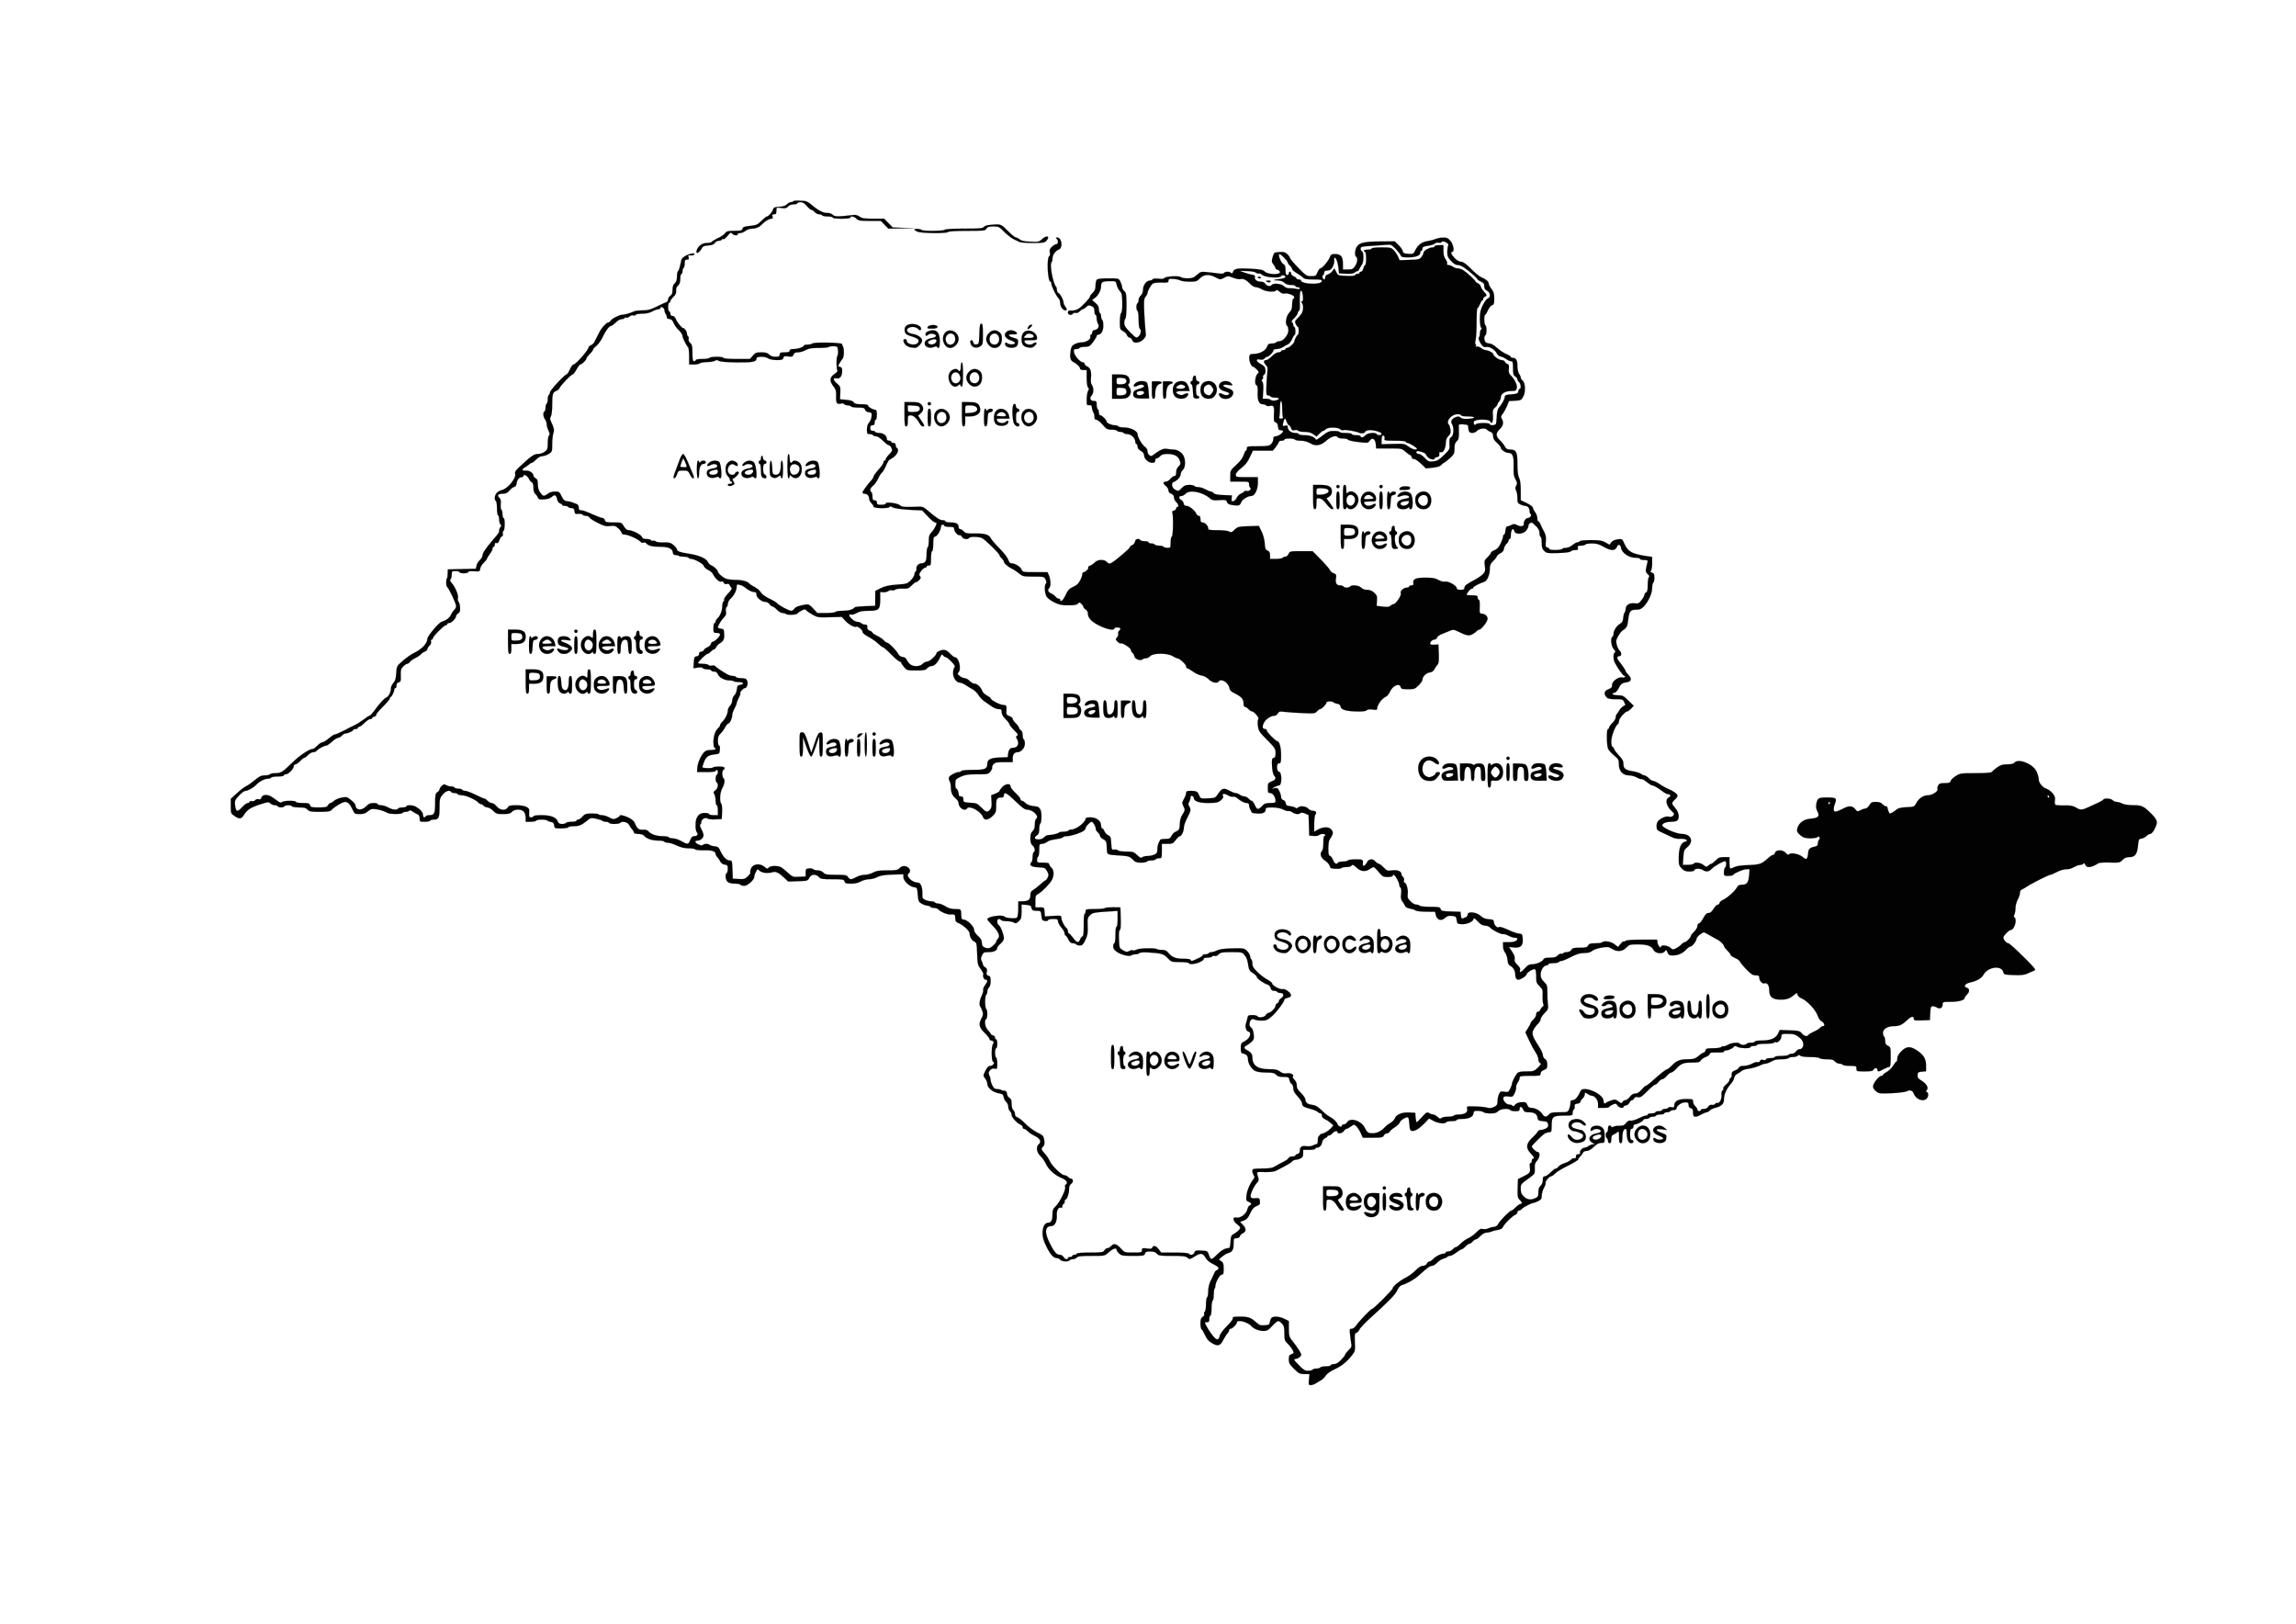 <?xml version="1.0" standalone="no"?>
<!DOCTYPE svg PUBLIC "-//W3C//DTD SVG 20010904//EN"
 "http://www.w3.org/TR/2001/REC-SVG-20010904/DTD/svg10.dtd">
<svg version="1.0" xmlns="http://www.w3.org/2000/svg"
 width="2079pt" height="1470pt" viewBox="0 0 2079 1470"
 preserveAspectRatio="xMidYMid meet">

<g transform="translate(0,1470) scale(0.1,-0.1)"
fill="#020202" stroke="#010101">
<path id="1" fill="252929" d="M7183 12878 c-2 -5 -12 -8 -22 -8 -10 0 -26 -9 -36 -20 -12 -13 -33
-20 -68 -22 -41 -2 -52 -7 -57 -23 -6 -25 -41 -65 -56 -65 -6 0 -28 -18 -49
-39 -34 -35 -45 -40 -103 -46 -52 -5 -65 -11 -69 -26 -5 -16 -15 -19 -73 -19
-60 0 -71 -3 -87 -24 -10 -13 -39 -32 -65 -43 -25 -12 -49 -26 -52 -32 -4 -6
-25 -11 -47 -11 -43 0 -81 -30 -92 -71 -8 -31 23 -20 43 16 14 26 23 30 64 33
33 2 50 9 59 23 6 10 22 19 34 19 12 0 25 5 28 10 4 6 10 8 15 5 5 -3 22 11
38 30 25 31 30 34 42 20 14 -17 50 -21 50 -5 0 6 10 10 23 10 12 0 33 9 47 20
14 11 40 20 58 20 39 0 69 14 97 44 25 26 60 46 81 46 11 0 14 6 9 20 -5 16
-2 20 14 20 17 0 21 6 21 31 0 32 0 32 44 26 35 -5 47 -3 61 13 11 12 31 20
52 20 18 0 33 5 33 10 0 6 13 10 28 10 20 0 37 -10 58 -35 16 -19 35 -35 42
-35 7 0 20 -9 29 -20 10 -11 27 -20 40 -20 12 0 25 -4 28 -10 3 -5 26 -10 51
-10 24 0 44 -4 44 -10 0 -6 33 -10 80 -10 47 0 80 4 80 10 0 17 36 11 55 -10
16 -17 31 -20 120 -20 l101 0 34 -35 34 -35 115 2 116 2 -96 3 -96 4 -38 39
-39 40 -99 0 c-81 0 -103 3 -122 18 -14 11 -36 18 -52 16 -151 -17 -173 -17
-194 2 -12 11 -32 17 -48 16 -32 -4 -88 26 -144 75 -21 19 -49 34 -65 34 -15
1 -42 2 -60 3 -19 0 -36 -2 -39 -6z"/>
<path id="2" fill="252929" d="M8955 12663 c-22 -3 -44 -11 -48 -19 -6 -11 -41 -14 -177 -14 -102 0
-171 -4 -175 -10 -7 -12 -201 -14 -209 -2 -6 10 -66 15 -66 5 0 -5 12 -14 27
-20 33 -16 269 -18 278 -3 4 6 72 10 171 10 153 0 165 1 176 20 10 16 24 20
63 20 48 0 54 -3 100 -51 28 -27 66 -57 85 -65 19 -9 43 -20 52 -25 10 -5 64
-9 121 -9 88 0 106 3 120 18 40 44 6 57 -38 16 -26 -24 -34 -26 -106 -22 -55
2 -82 8 -96 21 -11 9 -26 17 -34 17 -8 0 -41 27 -74 60 -64 64 -61 64 -170 53z"/>
<path id="3" d="M9568 12538 c17 -17 15 -48 -2 -48 -8 0 -27 -11 -41 -24 -20 -19 -24
-30 -19 -51 4 -18 2 -30 -6 -35 -24 -15 -13 -230 11 -230 5 0 9 -8 9 -18 0
-23 46 -116 65 -132 8 -7 15 -27 15 -45 0 -31 25 -65 48 -65 16 0 15 12 -3 36
-8 10 -15 26 -15 35 0 24 -30 80 -46 86 -8 3 -14 15 -14 27 0 13 -3 26 -7 29
-28 29 -62 210 -41 223 4 3 8 17 8 32 0 34 25 70 56 82 42 16 29 110 -15 110
-12 0 -12 -3 -3 -12z"/>
<path d="M12995 12535 c-16 -7 -48 -15 -69 -18 -50 -7 -86 -33 -110 -81 -17
-36 -20 -37 -65 -34 -38 2 -47 7 -49 24 -2 12 -19 36 -38 55 l-35 34 -117 -1
c-148 0 -197 -10 -222 -42 -21 -26 -27 -86 -10 -97 17 -10 11 -55 -11 -86 -17
-25 -27 -29 -65 -29 l-44 0 0 53 c0 64 -19 87 -72 87 -31 0 -37 -4 -48 -32
-15 -37 -68 -98 -85 -98 -6 0 -17 -16 -25 -35 -13 -33 -17 -35 -58 -35 -41 0
-47 4 -118 77 -41 42 -74 82 -74 88 0 6 -11 22 -24 34 -19 18 -33 22 -72 19
-47 -3 -48 -4 -60 -45 -11 -38 -10 -45 7 -67 10 -13 19 -29 19 -34 0 -5 9 -12
20 -15 11 -3 20 -12 20 -21 0 -26 -107 -22 -136 4 -18 17 -39 22 -126 27 -121
7 -154 1 -163 -28 -5 -15 -10 -18 -18 -10 -14 14 -54 14 -63 0 -4 -7 -22 -9
-48 -5 -22 3 -68 9 -102 12 -58 6 -63 5 -96 -25 -30 -26 -44 -31 -85 -31 -27
0 -54 5 -60 11 -15 15 -145 7 -151 -9 -2 -7 -20 -9 -51 -5 -31 3 -51 1 -55 -6
-4 -6 -15 -11 -25 -11 -29 0 -61 -42 -61 -82 0 -22 -7 -41 -20 -53 -11 -10
-20 -28 -20 -41 0 -13 -4 -26 -10 -29 -5 -3 -10 -19 -10 -35 0 -16 5 -32 10
-35 6 -3 10 -39 10 -80 0 -41 5 -77 10 -80 17 -11 11 -51 -10 -70 -20 -18 -22
-18 -75 35 -44 44 -55 61 -55 87 0 17 5 35 10 38 6 4 10 55 10 119 0 100 -2
115 -20 131 -11 10 -20 27 -20 37 0 10 -7 32 -15 48 -15 30 -16 30 -108 30
-59 0 -97 -4 -105 -12 -7 -7 -12 -31 -12 -53 0 -31 -6 -47 -25 -65 -14 -13
-25 -28 -25 -34 0 -15 -70 -89 -104 -111 -15 -10 -43 -18 -62 -17 -28 1 -34
-2 -34 -18 0 -22 34 -28 46 -9 3 6 14 9 25 6 10 -3 25 3 35 14 9 10 22 19 27
19 6 0 20 9 32 20 19 18 26 19 49 9 20 -10 26 -19 26 -46 0 -18 5 -33 10 -33
6 0 10 -14 10 -30 0 -17 6 -39 12 -50 16 -25 1 -54 -31 -58 -13 -2 -21 -11
-21 -23 0 -10 -5 -19 -11 -19 -6 0 -9 -9 -6 -20 6 -23 -39 -50 -83 -50 -15 0
-41 -7 -58 -15 -25 -13 -32 -24 -37 -59 -10 -61 -3 -89 22 -102 33 -16 63 -45
63 -61 0 -8 12 -13 30 -13 l30 0 0 -73 c0 -44 5 -78 12 -85 10 -10 10 -17 0
-32 -6 -11 -12 -45 -12 -75 0 -53 1 -56 23 -53 18 2 23 -2 25 -27 2 -16 8 -34
13 -40 5 -5 9 -22 9 -37 0 -20 5 -28 18 -28 10 0 35 -20 56 -45 35 -40 43 -45
82 -45 23 0 46 -4 49 -10 3 -5 17 -10 30 -10 13 0 27 -4 30 -10 3 -5 19 -10
34 -10 33 0 71 -37 71 -68 0 -12 5 -22 10 -22 6 0 10 -10 10 -22 0 -15 11 -29
30 -40 20 -11 30 -25 30 -41 0 -31 39 -67 73 -67 20 0 27 5 27 20 0 11 6 20
13 20 8 0 22 9 32 20 13 15 31 20 65 20 57 0 93 -16 108 -49 16 -34 15 -45 -8
-66 -12 -11 -20 -31 -20 -52 0 -24 -5 -33 -16 -33 -9 0 -25 -11 -36 -25 -11
-14 -28 -25 -38 -25 -30 0 -32 -17 -5 -38 14 -11 25 -29 25 -41 0 -14 9 -25
25 -31 17 -6 25 -17 25 -33 0 -13 9 -32 20 -42 21 -19 27 -45 10 -45 -5 0 -10
-6 -10 -14 0 -7 -9 -16 -21 -19 -12 -3 -18 -10 -15 -15 12 -19 9 -216 -3 -220
-6 -2 -11 -25 -11 -53 0 -48 -1 -49 -29 -49 -17 0 -33 5 -36 10 -3 6 -21 10
-40 10 -19 0 -37 5 -40 10 -3 6 -17 10 -31 10 -13 0 -24 5 -24 10 0 6 -15 10
-34 10 -19 0 -38 5 -41 10 -12 19 -44 11 -47 -12 -2 -13 -13 -27 -25 -33 -13
-5 -23 -14 -23 -20 0 -12 -131 -122 -167 -142 -18 -9 -25 -8 -39 8 -24 27 -85
25 -110 -2 -10 -12 -30 -25 -43 -30 -13 -5 -21 -12 -17 -16 8 -9 -24 -43 -41
-43 -7 0 -13 -8 -13 -18 0 -25 -25 -75 -47 -94 -10 -8 -32 -21 -49 -28 -22
-10 -37 -28 -55 -67 -21 -47 -49 -71 -49 -43 0 6 -6 10 -14 10 -8 0 -21 8 -28
18 -7 9 -25 23 -40 29 -30 13 -35 32 -16 51 15 15 12 75 -5 115 l-12 27 -113
0 c-109 0 -113 1 -122 24 -9 25 -60 56 -90 56 -10 0 -21 8 -24 18 -13 36 -36
66 -94 126 -33 33 -65 71 -71 84 -17 33 -55 44 -146 42 -70 -1 -83 2 -99 19
-11 12 -25 21 -33 21 -7 0 -13 8 -13 18 0 30 -21 42 -72 42 -26 0 -48 5 -48
10 0 6 -9 10 -20 10 -29 0 -54 15 -144 92 -39 33 -39 33 -133 29 -77 -2 -98 0
-113 14 -22 20 -130 34 -130 16 0 -6 -17 -11 -40 -11 -33 0 -40 3 -40 20 0 13
-7 20 -20 20 -16 0 -20 7 -20 34 0 19 -4 38 -10 41 -18 11 -11 37 15 57 14 11
34 39 45 62 10 24 26 49 35 56 8 7 22 29 31 49 26 59 30 66 52 77 53 27 81 81
52 99 -5 3 -10 15 -10 26 0 12 -7 19 -20 19 -11 0 -20 5 -20 10 0 6 -9 10 -20
10 -13 0 -20 7 -20 18 0 28 -32 52 -68 52 -17 0 -34 5 -37 10 -3 6 -15 10 -26
10 -14 0 -19 7 -19 25 0 18 5 25 20 25 15 0 20 7 20 25 0 14 5 25 10 25 6 0
10 20 10 45 0 30 -4 45 -13 45 -23 0 -67 25 -67 38 0 8 -19 12 -60 12 -46 0
-61 4 -69 17 -7 12 -27 19 -67 23 l-58 5 3 58 c2 53 0 59 -28 83 -38 31 -42
57 -8 49 31 -8 51 17 53 63 1 26 -4 36 -18 40 -10 2 -18 6 -18 8 0 7 24 48 40
67 14 18 15 91 2 112 -4 5 -7 15 -7 20 0 14 -255 19 -269 5 -5 -5 -25 -10 -43
-10 -18 0 -33 -3 -33 -7 0 -14 -53 -33 -92 -33 -27 0 -38 -4 -38 -15 0 -11
-12 -15 -45 -15 -38 0 -45 -3 -45 -20 0 -17 -7 -20 -38 -20 -26 0 -45 7 -57
20 -14 15 -31 20 -71 20 -46 0 -55 -4 -77 -30 l-26 -30 -120 0 c-74 0 -121 4
-121 10 0 6 -26 10 -59 10 -33 0 -63 -4 -66 -10 -3 -5 -33 -10 -66 -10 -33 0
-59 -4 -59 -10 0 -5 -7 -10 -15 -10 -12 0 -15 15 -15 73 0 61 -3 77 -20 92
-12 11 -18 25 -15 36 3 9 1 20 -5 24 -5 3 -10 15 -10 26 0 19 -21 49 -35 49
-12 0 -56 55 -66 83 -7 16 -18 27 -30 27 -12 0 -19 7 -19 20 0 11 -4 20 -10
20 -5 0 -10 18 -10 40 0 22 5 40 10 40 6 0 10 6 10 13 0 7 13 25 28 40 21 20
27 34 24 55 -2 19 3 33 17 46 15 14 21 31 21 63 0 23 5 43 10 43 6 0 10 11 10
24 0 14 5 28 10 31 6 3 10 22 10 41 0 28 4 34 21 34 16 0 19 4 14 21 -6 18 -3
20 21 17 15 -2 29 2 31 9 3 9 -4 11 -29 6 -40 -7 -88 -39 -89 -59 -1 -8 -3
-17 -4 -21 -1 -5 -6 -23 -10 -41 -4 -18 -12 -35 -16 -38 -5 -3 -9 -24 -9 -48
0 -30 -6 -48 -20 -61 -14 -12 -20 -31 -20 -59 0 -30 -5 -44 -20 -54 -11 -7
-20 -21 -20 -32 0 -12 -8 -23 -17 -26 -10 -3 -49 -21 -87 -40 -54 -27 -80 -34
-127 -34 -33 0 -67 -4 -77 -9 -29 -14 -87 -31 -110 -31 -25 0 -94 -36 -105
-56 -4 -8 -14 -14 -21 -14 -13 0 -54 -43 -72 -75 -19 -37 -47 -90 -54 -105 -4
-8 -16 -19 -28 -25 -12 -5 -22 -13 -22 -18 0 -24 -115 -157 -137 -157 -7 0
-22 -20 -33 -45 -11 -25 -25 -45 -30 -45 -16 0 -150 -144 -150 -162 0 -9 -4
-20 -10 -23 -5 -3 -10 -21 -10 -40 0 -19 -4 -37 -10 -40 -5 -3 -10 -19 -10
-35 0 -16 -4 -32 -10 -35 -15 -9 -12 -48 5 -71 8 -10 15 -30 15 -42 0 -13 7
-40 16 -59 13 -25 14 -37 5 -46 -6 -6 -11 -37 -11 -68 0 -50 -3 -60 -26 -78
-16 -12 -41 -21 -62 -21 -36 0 -62 -18 -168 -117 -35 -32 -44 -47 -39 -62 12
-38 -67 -136 -119 -147 -17 -4 -39 -16 -48 -27 -20 -22 -24 -62 -8 -72 6 -3
10 -33 10 -65 0 -32 4 -62 10 -65 5 -3 10 -21 10 -39 0 -17 5 -37 12 -44 9 -9
9 -15 0 -24 -7 -7 -12 -20 -12 -30 0 -21 -2 -23 -58 -88 -64 -75 -92 -116 -92
-137 0 -11 -11 -30 -24 -43 -14 -12 -28 -35 -31 -51 l-6 -28 -127 -3 -127 -3
-1 -37 c0 -21 -3 -41 -7 -45 -10 -10 -8 -71 2 -77 15 -10 81 -150 81 -172 0
-12 -7 -27 -15 -34 -9 -7 -22 -27 -31 -45 -14 -30 -42 -51 -86 -65 -25 -7
-128 -130 -128 -152 0 -42 -49 -95 -120 -129 -25 -12 -70 -43 -101 -70 -56
-49 -57 -49 -61 -114 -3 -49 -9 -70 -26 -88 -12 -13 -22 -34 -22 -48 0 -34
-22 -78 -42 -84 -18 -6 -66 -59 -112 -124 -17 -22 -35 -41 -40 -41 -6 0 -30
-16 -54 -35 -24 -18 -64 -43 -90 -55 -26 -12 -54 -26 -62 -31 -8 -5 -26 -14
-40 -20 -14 -6 -33 -15 -42 -20 -10 -5 -23 -9 -29 -9 -6 0 -29 -16 -52 -35
-22 -19 -48 -35 -57 -35 -9 0 -29 -13 -45 -30 -16 -16 -34 -30 -41 -30 -32 0
-122 -60 -189 -126 -88 -86 -101 -94 -154 -94 -22 0 -43 -4 -46 -10 -3 -5 -24
-10 -46 -10 -33 0 -50 -8 -92 -43 -29 -24 -63 -48 -77 -54 -14 -6 -52 -34 -83
-63 l-57 -52 0 -67 c0 -64 1 -67 33 -88 43 -30 61 -29 83 5 36 56 64 73 173
107 48 15 55 15 70 1 10 -9 27 -16 39 -16 11 0 24 -4 27 -10 8 -13 52 -13 60
0 8 13 62 13 70 0 3 -6 32 -10 64 -10 45 0 62 -4 76 -20 16 -17 31 -20 110
-20 71 0 96 4 105 15 24 28 101 75 124 75 27 0 46 -20 70 -72 16 -36 20 -38
63 -38 34 0 53 6 75 25 25 21 36 24 71 19 40 -5 70 -15 109 -35 24 -12 125
-11 133 1 3 6 17 10 30 10 13 0 27 5 30 10 4 7 16 3 33 -8 15 -10 35 -22 44
-25 12 -4 18 -17 18 -37 0 -29 2 -30 44 -30 25 0 48 4 51 10 3 6 19 10 34 10
43 0 51 16 51 108 0 76 2 86 28 118 26 33 64 45 77 24 3 -5 17 -10 30 -10 13
0 27 -4 30 -10 3 -5 21 -10 39 -10 34 0 126 -41 146 -65 7 -8 18 -15 25 -15 7
0 18 -7 25 -15 7 -8 22 -15 34 -15 12 0 35 -14 51 -30 26 -27 35 -30 90 -30
49 0 66 4 80 20 24 26 86 27 108 2 10 -10 17 -35 17 -55 l0 -37 44 0 c25 0 48
5 51 10 8 13 88 13 101 1 5 -5 20 -11 34 -13 19 -2 26 -10 28 -30 3 -27 5 -28
62 -28 32 0 62 4 65 10 3 6 26 10 51 10 48 0 71 10 121 51 29 25 35 26 80 17
26 -6 52 -14 57 -19 6 -5 20 -9 32 -9 13 0 26 -4 29 -10 8 -13 88 -13 102 1
18 18 66 6 79 -18 6 -13 18 -31 27 -41 10 -10 17 -24 17 -30 0 -7 16 -12 39
-12 22 0 44 -6 51 -15 22 -27 73 -45 126 -45 29 0 56 -4 59 -10 3 -5 19 -10
34 -10 15 0 51 -11 79 -25 36 -17 69 -25 106 -25 30 0 58 -4 61 -10 3 -5 39
-9 80 -8 72 2 105 -9 105 -35 0 -6 7 -19 17 -29 9 -10 21 -28 27 -41 7 -13 23
-23 39 -25 23 -3 27 -8 27 -37 0 -19 -4 -37 -10 -40 -17 -10 -11 -61 8 -78 12
-11 36 -17 65 -17 25 0 49 -4 52 -10 3 -5 19 -10 34 -10 31 0 91 55 91 83 0
14 8 33 27 66 2 2 12 -4 23 -14 21 -19 76 -24 117 -11 27 9 57 -6 104 -51 l36
-34 89 3 c86 3 89 4 102 31 16 33 60 37 87 7 16 -18 31 -20 122 -20 96 0 105
-2 110 -20 5 -17 14 -20 59 -20 35 0 66 7 89 20 20 11 53 20 75 20 22 0 55 9
73 19 26 14 59 20 136 23 l101 3 0 -26 c0 -33 56 -86 95 -91 29 -3 30 -5 35
-67 5 -59 8 -66 35 -82 17 -10 40 -18 52 -18 12 -1 25 -5 28 -11 3 -5 19 -10
34 -10 16 0 34 -7 41 -16 17 -20 78 -45 105 -43 40 3 45 -1 45 -34 0 -27 5
-34 33 -46 42 -18 97 -70 97 -92 0 -30 20 -64 43 -74 20 -9 22 -18 25 -109 3
-92 5 -102 32 -139 16 -22 27 -44 24 -49 -9 -14 6 -48 22 -48 20 0 18 -16 -7
-50 -12 -16 -19 -35 -16 -42 2 -8 -4 -31 -14 -53 -19 -39 -25 -86 -12 -99 4
-4 12 -21 18 -39 9 -26 8 -38 -7 -65 -29 -54 -24 -82 27 -132 25 -24 45 -50
45 -57 0 -7 6 -13 14 -13 21 0 30 -20 17 -33 -15 -15 -15 -154 1 -159 20 -7 0
-38 -24 -38 -17 0 -29 -12 -45 -44 -22 -44 -22 -44 -3 -69 11 -14 20 -36 20
-49 0 -35 47 -75 100 -85 38 -7 45 -12 48 -35 2 -14 12 -34 23 -44 10 -9 19
-29 19 -44 0 -15 7 -33 15 -40 8 -7 15 -22 15 -34 0 -23 52 -78 83 -89 9 -4
17 -13 17 -22 0 -8 6 -15 13 -15 8 0 22 -10 33 -21 10 -12 39 -31 64 -43 48
-23 63 -53 35 -76 -26 -22 -19 -73 16 -106 17 -16 39 -47 49 -70 24 -52 81
-104 143 -129 46 -19 62 -45 36 -60 -6 -4 -8 -14 -4 -23 8 -21 -51 -141 -86
-173 -24 -23 -29 -35 -29 -76 0 -51 -12 -73 -41 -73 -29 0 -49 -40 -49 -95 0
-37 9 -68 36 -122 36 -73 64 -103 95 -103 9 0 22 -7 29 -15 14 -17 75 -20 85
-5 3 5 17 10 29 10 13 0 29 7 36 15 10 12 38 15 133 15 120 0 121 0 152 29 36
34 75 49 75 28 0 -7 10 -23 23 -35 21 -20 34 -22 126 -22 94 0 103 2 108 20 4
16 14 20 48 20 29 0 47 -6 60 -20 16 -18 31 -20 138 -20 97 0 124 -3 138 -16
19 -17 25 -16 74 15 46 29 68 26 89 -13 13 -24 36 -43 72 -61 37 -18 51 -30
47 -40 -3 -8 -10 -15 -17 -15 -6 0 -17 -15 -24 -33 -8 -17 -22 -49 -33 -70
-11 -23 -19 -60 -19 -87 0 -27 -4 -52 -10 -55 -5 -3 -10 -33 -10 -65 0 -32 -5
-62 -11 -65 -6 -4 -8 -13 -5 -21 3 -8 -3 -20 -14 -26 -15 -10 -20 -24 -20 -60
0 -26 5 -50 10 -53 6 -3 19 -25 29 -48 21 -45 39 -65 82 -86 40 -20 62 -10 85
37 12 23 29 51 38 60 9 10 16 24 16 30 0 7 6 12 13 12 16 0 57 42 57 58 0 29
100 3 130 -33 20 -24 71 -45 110 -45 32 0 44 7 79 45 23 25 47 45 54 45 8 0
23 -10 35 -23 18 -19 22 -35 22 -88 0 -60 3 -68 30 -94 17 -16 37 -42 45 -58
13 -26 13 -28 -11 -37 -20 -8 -24 -16 -24 -48 0 -32 7 -45 48 -85 43 -42 52
-47 93 -47 l46 0 -5 -50 c-4 -46 -3 -50 17 -50 12 0 34 8 49 18 15 10 36 23
47 28 11 6 29 24 40 41 13 19 43 40 83 58 62 28 113 71 161 134 21 28 23 40
19 111 -3 68 -1 80 14 84 10 2 22 15 27 28 5 12 41 52 80 88 200 182 244 228
262 267 11 25 28 44 41 48 47 13 114 51 153 86 75 69 103 89 122 89 11 0 32
13 48 30 15 16 41 32 56 35 16 4 31 11 34 16 4 5 14 9 24 9 10 0 35 13 57 30
21 16 44 30 50 30 6 0 21 11 34 25 13 14 29 25 35 25 7 0 20 9 30 20 10 11 23
20 30 20 6 0 24 13 40 30 16 16 39 30 51 30 13 0 33 4 46 9 13 6 40 13 61 16
26 4 41 13 47 28 10 26 87 101 113 110 9 4 17 13 17 22 0 8 6 15 14 15 7 0 19
7 26 15 13 16 90 55 108 55 5 0 23 7 40 16 27 13 32 21 32 49 0 19 9 51 20 70
11 20 18 40 15 44 -7 12 33 61 49 61 7 0 23 11 36 25 13 14 66 46 117 71 51
25 93 51 93 56 0 6 8 18 18 27 10 9 21 24 25 34 4 10 17 17 34 17 18 0 40 13
65 37 26 26 46 36 68 36 30 0 30 0 30 59 0 45 -5 63 -20 78 -28 28 -93 24
-105 -7 -8 -22 2 -28 19 -14 20 17 71 10 71 -9 0 -9 -14 -17 -38 -21 -68 -11
-88 -61 -34 -87 21 -10 21 -11 2 -12 -11 0 -29 -7 -39 -15 -11 -8 -26 -15 -35
-15 -22 0 -50 -30 -44 -46 3 -9 -2 -14 -16 -14 -15 0 -21 -6 -21 -21 0 -14 -5
-19 -14 -16 -8 3 -21 -2 -30 -12 -9 -10 -35 -24 -59 -32 -23 -7 -48 -21 -55
-31 -7 -10 -19 -18 -26 -18 -6 0 -27 -16 -46 -35 -19 -19 -42 -35 -52 -35 -14
0 -18 -8 -18 -33 0 -21 -8 -41 -20 -52 -14 -12 -20 -31 -20 -59 0 -35 -4 -43
-27 -53 -42 -20 -74 -15 -105 14 -22 21 -28 36 -28 69 0 45 -3 41 89 108 38
28 40 32 38 77 -2 37 3 53 21 71 26 29 30 78 6 78 -14 0 -53 36 -54 51 0 9 94
102 118 117 12 6 31 12 42 12 18 0 20 7 20 61 0 80 11 88 113 89 75 0 77 1 77
24 0 14 5 28 10 31 6 4 10 16 8 28 -2 17 3 23 25 25 15 2 27 9 27 16 0 7 9 21
20 31 11 10 20 27 20 38 0 18 1 18 25 3 13 -9 30 -16 37 -16 29 -1 58 -38 58
-74 l0 -36 50 0 c28 0 50 3 50 8 0 4 14 13 31 21 28 12 32 12 45 -8 15 -21 54
-29 54 -12 0 5 10 11 23 13 12 2 26 13 32 26 5 12 16 22 23 22 7 0 15 7 19 16
4 11 14 14 33 11 23 -5 36 3 86 54 32 32 64 59 70 59 7 0 21 11 32 25 11 14
27 25 35 25 8 0 27 14 40 30 14 17 32 30 40 30 8 0 28 15 44 33 44 48 66 57
143 57 56 0 71 3 79 18 5 10 25 24 45 32 19 7 37 20 38 29 2 11 16 14 66 12
39 -1 62 2 62 8 0 6 9 11 20 11 22 0 61 19 72 35 5 7 14 6 28 -2 24 -15 120
-17 120 -3 0 6 14 10 30 10 17 0 30 5 30 10 0 6 31 10 74 10 41 0 78 5 81 10
4 6 11 8 16 4 16 -9 49 26 49 53 0 21 4 23 56 23 60 0 79 -7 119 -44 38 -36
29 -96 -15 -96 -8 0 -21 -9 -28 -20 -7 -11 -23 -20 -36 -20 -14 0 -28 -4 -31
-10 -3 -5 -33 -10 -66 -10 -33 0 -59 -4 -59 -10 0 -5 -18 -10 -40 -10 -23 0
-40 -5 -40 -11 0 -7 -9 -9 -24 -5 -17 4 -26 1 -30 -10 -4 -9 -13 -14 -21 -10
-9 3 -31 -3 -50 -14 -20 -11 -53 -20 -74 -20 -26 0 -41 -5 -45 -15 -3 -9 -19
-21 -36 -26 -24 -9 -30 -17 -30 -40 0 -16 -4 -29 -10 -29 -5 0 -10 -8 -10 -17
0 -10 -14 -29 -31 -42 -16 -13 -28 -30 -25 -37 3 -7 0 -14 -7 -17 -7 -2 -11
-19 -9 -41 4 -37 -21 -82 -38 -71 -4 3 -13 -1 -19 -9 -7 -8 -20 -12 -31 -9
-12 3 -23 -3 -32 -16 -8 -13 -23 -21 -40 -21 -16 0 -28 -4 -28 -10 0 -5 -7
-10 -15 -10 -8 0 -15 6 -15 13 0 8 -9 22 -20 32 -11 10 -20 29 -20 42 0 22 -3
23 -65 23 -71 0 -105 -20 -105 -60 0 -16 -5 -19 -24 -14 -13 3 -27 1 -30 -5
-4 -6 -18 -11 -32 -11 -13 0 -24 -4 -24 -10 0 -5 -13 -10 -30 -10 -16 0 -30
-4 -30 -10 0 -5 -16 -10 -35 -10 -19 0 -35 -4 -35 -10 0 -5 -8 -10 -17 -10
-10 0 -40 -12 -68 -26 -27 -13 -59 -23 -70 -20 -13 4 -27 -3 -41 -21 -16 -21
-29 -26 -59 -25 -20 1 -46 -3 -56 -9 -13 -6 -19 -6 -19 1 0 5 -7 10 -15 10
-10 0 -15 -10 -15 -30 0 -16 -4 -30 -10 -30 -5 0 -10 -11 -10 -24 0 -14 5 -28
10 -31 6 -3 10 -15 10 -26 0 -10 7 -19 15 -19 11 0 15 11 15 35 0 25 5 38 18
42 9 3 25 13 35 21 16 14 17 11 17 -41 0 -44 3 -57 15 -57 11 0 15 13 15 53 0
49 12 77 32 77 4 0 8 -18 8 -39 0 -56 15 -91 40 -91 11 0 20 7 20 15 0 8 -7
15 -15 15 -11 0 -15 12 -15 50 0 38 4 50 15 50 8 0 15 9 15 20 0 11 6 20 13
20 21 0 77 30 77 41 0 5 11 9 24 9 14 0 28 4 31 10 3 5 17 10 30 10 13 0 27 4
30 10 3 6 22 10 41 10 19 0 34 5 34 10 0 6 11 10 24 10 14 0 28 5 31 10 3 6
17 10 31 10 13 0 24 6 24 13 0 24 45 57 78 57 27 0 32 -4 32 -24 0 -15 7 -26
20 -29 15 -4 20 -14 20 -41 0 -43 19 -47 75 -16 20 11 42 20 49 20 7 0 19 7
26 15 7 8 31 20 54 26 56 15 76 35 76 77 0 42 24 97 61 137 15 17 29 41 31 55
2 13 13 30 25 36 13 6 31 18 40 26 10 9 36 18 58 21 38 4 91 20 127 38 10 5
25 9 33 9 8 0 24 5 35 10 11 6 29 15 40 20 11 6 44 10 74 10 30 0 58 5 61 10
3 6 21 10 39 10 17 0 37 5 44 12 9 9 15 9 24 0 7 -7 43 -12 89 -12 43 0 81 -4
84 -10 3 -5 32 -10 64 -10 45 0 62 -4 76 -20 10 -11 28 -20 41 -20 13 0 26 -4
29 -10 3 -5 33 -10 66 -10 56 0 59 -1 59 -25 0 -24 2 -25 74 -25 56 0 75 4 80
15 7 19 36 19 36 0 0 -20 12 -19 55 5 20 11 42 20 50 20 12 0 15 18 15 90 0
87 -1 91 -25 102 -19 9 -25 19 -25 44 0 18 -4 36 -10 39 -5 3 -10 19 -10 35 0
35 43 60 102 60 48 0 72 12 120 57 35 34 58 37 58 7 0 -12 14 -14 73 -12 l72
3 3 63 c3 54 5 62 23 62 10 0 28 -5 38 -12 26 -16 51 -3 51 27 0 24 2 25 73
25 73 0 127 15 127 36 0 6 9 19 20 29 26 24 26 55 0 62 -34 9 -19 37 25 47 62
13 107 38 125 71 41 74 168 89 181 20 4 -18 14 -20 94 -23 72 -2 97 1 130 17
22 10 48 22 58 25 15 5 -4 29 -103 126 -66 66 -127 120 -134 120 -17 0 -46 32
-46 51 0 17 50 69 66 69 34 0 62 98 34 115 -7 4 -7 12 0 25 5 10 10 37 10 59
0 22 9 56 20 76 11 20 20 47 20 61 0 14 7 27 18 31 9 3 30 16 47 27 39 27 196
106 211 106 6 0 32 11 58 25 26 14 63 25 82 25 33 0 42 3 91 28 13 7 32 12 42
12 11 0 23 5 27 12 5 7 10 4 15 -10 13 -33 54 -29 119 12 8 6 55 9 105 7 86
-2 91 -1 114 23 18 19 35 26 61 26 52 0 72 26 79 102 6 59 8 63 32 66 15 2 35
12 45 23 9 10 25 19 34 19 20 0 60 72 60 107 0 17 -16 41 -46 72 -73 73 -90
81 -169 81 -42 0 -81 6 -99 15 -15 8 -38 15 -51 15 -12 0 -28 7 -35 15 -14 16
-75 21 -85 6 -3 -6 -26 -19 -50 -30 -25 -12 -65 -30 -89 -41 -54 -25 -71 -25
-110 0 -24 14 -48 19 -102 18 -39 -1 -75 2 -81 5 -7 4 -9 21 -6 40 4 26 -1 40
-21 65 -15 17 -37 34 -49 38 -40 12 -77 55 -77 90 0 18 -10 51 -22 74 -36 67
-164 116 -198 75 -8 -10 -30 -15 -65 -15 -42 0 -60 -6 -93 -29 -22 -16 -43
-34 -47 -40 -4 -7 -58 -11 -146 -11 -133 0 -141 -1 -180 -26 -23 -14 -44 -34
-46 -45 -4 -15 -14 -19 -54 -19 -39 0 -51 -4 -59 -21 -7 -11 -9 -27 -6 -35 7
-18 -49 -54 -85 -54 -41 0 -82 -26 -105 -67 -21 -38 -21 -38 -90 -41 -47 -2
-75 -8 -89 -20 -11 -9 -30 -23 -43 -30 -20 -11 -23 -10 -32 13 -6 15 -10 31
-10 36 0 5 -6 9 -13 9 -8 0 -22 9 -32 20 -13 14 -31 20 -59 20 -36 0 -44 -4
-59 -30 -10 -16 -26 -30 -35 -30 -9 0 -30 -7 -46 -15 -27 -14 -29 -14 -48 10
-22 28 -53 32 -95 11 -63 -32 -82 -38 -91 -32 -12 7 -10 39 5 76 17 43 7 50
-72 50 -80 0 -88 -5 -99 -60 -4 -24 -1 -45 11 -67 23 -43 8 -59 -62 -65 -64
-5 -109 -40 -121 -90 -5 -25 -1 -34 27 -59 28 -23 43 -28 90 -29 30 0 60 5 66
11 8 8 13 7 18 -1 4 -6 2 -17 -4 -23 -6 -6 -11 -21 -11 -34 0 -17 -7 -24 -27
-28 -48 -10 -58 -21 -61 -61 -5 -54 -17 -63 -46 -35 -30 28 -105 45 -125 28
-10 -9 -17 -6 -31 11 -25 30 -89 31 -97 2 -3 -11 -11 -20 -18 -20 -7 0 -23
-10 -37 -22 -67 -61 -80 -66 -184 -70 -66 -2 -110 -8 -131 -19 -17 -9 -34 -14
-37 -11 -3 3 -6 27 -6 54 l0 48 -48 0 c-41 0 -53 -5 -77 -30 -16 -16 -33 -30
-39 -30 -5 0 -17 -7 -27 -16 -17 -15 -20 -15 -45 5 -28 22 -78 28 -89 11 -3
-5 -27 -10 -52 -10 l-45 0 4 67 c4 60 7 69 36 93 63 52 34 120 -50 120 -45 0
-159 48 -175 73 -11 18 29 37 77 37 25 0 51 5 58 12 22 22 14 75 -18 111 -36
42 -37 47 -5 77 14 13 25 29 25 36 0 15 -42 46 -90 64 -19 8 -53 27 -74 42
-21 15 -47 28 -56 28 -10 0 -28 11 -41 25 -13 13 -31 25 -39 25 -8 0 -23 7
-33 15 -11 7 -38 16 -60 20 -78 12 -97 26 -97 66 0 29 -8 45 -39 77 -21 22
-42 49 -46 61 -3 12 -11 21 -16 21 -5 0 -9 22 -9 48 0 47 36 142 60 157 5 3
10 16 10 29 0 22 57 86 76 86 6 0 21 11 34 25 l23 25 -48 47 c-43 43 -53 48
-94 48 -46 0 -70 17 -32 23 10 2 26 18 35 36 20 42 34 53 70 58 46 5 56 32 23
66 -15 15 -27 31 -27 35 0 9 -36 62 -63 94 -20 23 -16 43 9 43 18 0 18 34 -1
50 -8 7 -20 30 -25 51 -9 34 -8 44 13 81 12 22 31 46 42 52 32 18 42 37 48 92
8 79 20 94 70 94 35 0 49 6 71 29 42 44 76 119 76 167 0 24 5 46 10 49 6 3 10
24 10 45 0 30 -4 40 -21 45 -15 5 -18 10 -10 18 6 6 11 37 11 68 l0 57 -37 5
c-147 22 -180 39 -215 115 -19 44 -20 44 -61 39 -26 -4 -47 -14 -57 -27 l-16
-22 -37 21 c-31 17 -55 21 -132 21 -52 0 -97 -4 -100 -10 -3 -5 -13 -10 -22
-10 -8 0 -28 -11 -45 -25 -16 -14 -42 -25 -58 -25 -16 0 -32 -4 -35 -10 -8
-12 -115 -13 -115 -1 0 5 -9 11 -19 14 -16 4 -18 11 -14 51 5 44 -2 71 -28
116 -5 8 -14 27 -20 43 -6 15 -15 27 -20 27 -5 0 -9 13 -9 29 0 15 -9 40 -20
54 -11 14 -20 32 -20 40 0 9 -24 27 -55 42 l-55 26 0 87 c0 58 -5 97 -15 116
-10 19 -15 59 -15 126 0 109 -11 130 -68 130 -24 0 -35 6 -46 28 -8 15 -28 40
-45 56 -39 37 -39 64 -1 101 32 30 38 63 18 94 -9 15 -8 23 8 44 11 13 28 45
39 70 l19 46 55 3 c51 3 56 5 74 38 23 42 19 126 -7 145 -9 7 -16 19 -16 27 0
8 -7 23 -15 34 -8 11 -15 41 -15 69 0 54 -12 75 -42 75 -10 0 -18 4 -18 9 0 5
-18 16 -40 25 -22 9 -60 34 -84 56 -26 24 -53 40 -68 40 -13 0 -29 5 -36 12
-15 15 -16 54 -2 63 6 3 10 24 10 45 0 21 -4 42 -10 45 -12 7 -14 95 -2 95 4
0 15 18 25 41 10 23 27 43 37 46 17 5 20 14 20 60 0 43 -5 61 -25 87 -14 18
-25 40 -25 48 0 19 -26 41 -66 57 -17 7 -59 41 -94 77 -46 46 -72 64 -90 64
-16 0 -38 12 -58 33 -32 33 -41 57 -22 57 22 0 10 70 -17 100 -21 24 -34 30
-67 29 -23 0 -54 -7 -71 -14z m112 -38 c7 -5 10 -14 6 -21 -4 -6 -7 -31 -8
-56 0 -38 5 -51 34 -82 25 -27 43 -38 64 -38 21 0 50 -16 99 -56 38 -31 72
-62 74 -69 3 -7 19 -19 35 -25 23 -10 29 -19 29 -41 0 -22 7 -32 25 -41 31
-14 36 -63 7 -70 -10 -3 -30 -30 -45 -60 -22 -44 -27 -69 -27 -126 0 -40 5
-74 11 -78 8 -4 8 -9 0 -17 -6 -6 -11 -23 -11 -38 0 -15 -4 -30 -9 -34 -14 -8
29 -85 48 -86 9 -1 22 -1 28 0 24 3 72 -29 85 -56 8 -17 23 -29 38 -31 13 -2
35 -13 49 -23 13 -10 32 -19 42 -19 17 0 19 -8 19 -63 0 -51 3 -64 20 -75 11
-7 20 -18 20 -26 0 -7 7 -19 15 -26 16 -14 21 -60 6 -60 -5 0 -11 -10 -13 -22
-3 -20 -10 -24 -63 -28 -51 -4 -60 -8 -60 -25 -1 -20 -25 -63 -54 -98 -9 -11
-17 -42 -18 -75 -1 -30 -5 -62 -7 -69 -6 -15 -56 -18 -56 -3 0 14 -117 13
-126 -1 -10 -16 -26 5 -18 24 9 24 139 25 148 1 13 -33 28 0 24 52 -4 46 -2
56 19 74 13 11 23 25 23 31 0 6 7 17 15 25 8 9 15 26 15 39 0 31 40 55 94 55
39 0 45 3 50 26 7 27 -19 81 -57 118 -14 14 -18 29 -15 57 3 30 0 40 -13 44
-10 3 -20 12 -23 20 -3 8 -17 15 -30 15 -24 0 -76 38 -76 56 0 11 -47 34 -69
34 -9 0 -27 9 -40 19 -14 10 -31 16 -40 13 -9 -3 -12 -1 -7 6 4 7 3 12 -2 12
-6 0 -6 18 0 48 5 26 9 100 8 165 0 64 3 117 8 117 5 0 14 16 22 35 8 19 17
35 22 35 4 0 8 6 8 14 0 8 7 16 15 20 21 8 19 17 -9 47 -13 14 -26 34 -28 45
-2 10 -13 23 -26 29 -12 5 -22 13 -22 17 0 9 -73 77 -108 100 -15 10 -38 18
-52 18 -14 0 -34 7 -44 15 -11 8 -28 15 -39 15 -13 0 -17 5 -14 14 3 8 -3 26
-14 39 -13 18 -19 41 -19 76 l0 51 -40 0 c-22 0 -40 -4 -40 -10 0 -5 -8 -10
-18 -10 -31 0 -82 -30 -82 -48 -1 -9 -9 -27 -20 -40 -16 -20 -29 -23 -108 -25
l-89 -3 -13 30 c-7 17 -24 43 -38 59 -24 25 -31 27 -114 27 -52 0 -88 -4 -88
-10 0 -5 -16 -10 -35 -10 -19 0 -35 -4 -35 -10 0 -5 5 -10 10 -10 6 0 10 -27
10 -60 0 -33 -4 -60 -9 -60 -5 0 -12 -13 -16 -30 -4 -16 -13 -30 -21 -30 -8 0
-14 -4 -14 -10 0 -5 -9 -10 -20 -10 -11 0 -20 -5 -20 -10 0 -7 -29 -10 -77 -8
-77 3 -78 4 -94 35 l-16 33 -19 -25 c-10 -13 -28 -26 -41 -30 -14 -3 -23 -13
-23 -25 0 -11 -4 -20 -9 -20 -13 0 -24 34 -12 38 6 2 11 12 11 23 0 13 7 19
23 19 12 0 27 4 33 8 20 13 38 57 35 87 -1 27 0 28 14 15 8 -9 19 -43 23 -75
l7 -60 64 -3 c46 -2 68 1 80 13 10 8 20 13 23 10 2 -3 11 7 18 23 8 15 19 33
24 40 15 21 15 110 -1 116 -7 3 -13 14 -13 25 0 17 10 20 98 25 53 4 116 8
139 10 38 3 45 0 81 -38 21 -22 42 -49 45 -58 5 -15 18 -18 66 -18 70 0 111
16 111 42 0 10 5 18 10 18 6 0 10 9 10 19 0 15 10 20 49 26 28 4 55 12 61 19
5 7 21 11 34 9 13 -3 27 0 30 6 7 10 32 5 53 -12z m-1480 -129 c18 -18 33 -37
33 -43 0 -7 9 -20 20 -30 11 -10 20 -24 20 -31 0 -6 19 -24 43 -37 24 -14 49
-33 57 -41 9 -12 32 -16 92 -16 70 0 79 -2 76 -17 -6 -34 -188 -26 -188 8 0 5
-9 9 -20 9 -11 0 -20 4 -20 8 0 5 -11 14 -25 20 -14 6 -25 18 -25 27 0 8 -4
15 -10 15 -5 0 -10 -7 -10 -15 0 -8 -7 -15 -15 -15 -11 0 -15 12 -15 45 0 31
-5 47 -15 51 -25 10 -59 94 -38 94 4 0 22 -14 40 -32z m-254 -137 c9 -7 20
-10 25 -7 5 3 21 -3 34 -14 31 -23 155 -31 168 -10 4 7 15 10 24 7 30 -12 16
-26 -31 -32 -67 -9 -75 -13 -25 -14 28 -1 49 -8 62 -21 13 -13 33 -20 60 -20
22 0 40 -4 40 -10 0 -5 9 -10 20 -10 11 0 20 -5 20 -11 0 -7 -10 -9 -27 -5
-16 4 -44 7 -64 6 -24 0 -41 6 -54 20 -20 22 -98 29 -110 10 -10 -17 -44 -11
-57 10 -8 13 -24 20 -44 20 -34 0 -59 22 -51 44 4 10 -4 15 -26 19 -18 3 -50
12 -72 20 l-40 15 66 -2 c38 -1 73 -7 82 -15z m-364 -43 c40 -21 41 -21 75 -3
33 18 36 18 81 1 25 -10 56 -16 67 -13 26 7 54 -7 90 -45 14 -15 37 -28 50
-28 12 0 38 -9 56 -20 35 -22 116 -27 127 -9 5 7 16 3 31 -12 16 -15 31 -20
49 -16 27 5 85 -18 85 -33 0 -5 -4 -12 -10 -15 -5 -3 -10 -27 -10 -53 0 -36
-6 -52 -26 -73 -29 -30 -40 -102 -19 -119 7 -5 11 -25 11 -45 -2 -41 -48 -95
-82 -95 -13 0 -26 -4 -29 -10 -3 -5 -21 -10 -38 -10 -27 0 -35 -5 -44 -29 -13
-36 -65 -64 -118 -65 -36 -1 -40 -4 -43 -29 -4 -32 18 -87 34 -87 6 0 21 -11
34 -25 21 -22 22 -26 8 -38 -22 -17 -31 -96 -12 -104 11 -4 14 -21 12 -67 -3
-72 12 -106 47 -106 13 0 27 -5 30 -11 4 -5 19 -7 35 -4 35 8 40 -4 35 -83 -2
-51 0 -61 15 -65 12 -3 20 -16 22 -38 2 -27 7 -34 25 -34 13 0 22 -5 21 -10
-3 -17 -45 -45 -67 -45 -16 0 -21 -6 -21 -25 0 -14 -9 -34 -20 -45 -17 -17
-33 -20 -120 -20 -93 0 -100 -1 -100 -20 0 -11 -4 -20 -8 -20 -5 0 -14 -18
-21 -39 -7 -26 -30 -56 -66 -89 -53 -49 -55 -53 -55 -101 l0 -51 85 0 c83 0
85 0 85 -24 0 -14 5 -28 10 -31 17 -11 -10 -36 -31 -30 -9 3 -20 1 -24 -5 -4
-6 -17 -15 -30 -20 -13 -5 -29 -21 -37 -37 -7 -15 -21 -29 -31 -31 -14 -3 -17
2 -15 25 l3 28 -77 3 c-52 2 -80 7 -88 17 -7 8 -19 15 -26 15 -7 0 -29 9 -49
20 -20 11 -49 20 -65 20 -16 0 -32 5 -35 10 -3 6 -25 10 -47 10 -32 0 -47 -6
-69 -30 -27 -28 -30 -28 -56 -15 -33 17 -42 62 -15 72 30 11 62 46 62 68 0 12
9 30 20 40 24 22 27 89 6 130 -16 30 -56 55 -89 55 -12 0 -38 2 -58 6 -35 6
-62 -6 -135 -60 -17 -14 -44 11 -44 40 0 14 -10 30 -23 39 -26 17 -67 87 -67
115 0 28 -64 60 -120 60 -27 0 -52 5 -55 10 -3 6 -17 10 -30 10 -30 0 -75 20
-75 33 0 16 -41 57 -57 57 -7 0 -13 11 -13 24 0 14 -4 28 -10 31 -5 3 -10 22
-10 41 0 30 -3 34 -25 34 -32 0 -43 25 -21 49 20 21 21 71 2 96 -8 12 -11 34
-8 61 6 59 -4 93 -33 106 -14 6 -25 17 -25 25 0 7 -7 13 -15 13 -24 0 -76 59
-80 90 -4 26 -1 30 20 30 13 0 27 5 30 10 3 6 25 10 48 10 38 1 45 5 75 44 17
24 32 48 32 54 0 7 5 12 12 12 28 0 48 33 48 81 0 26 -4 51 -10 54 -5 3 -10
17 -10 30 0 13 -4 27 -10 30 -5 3 -10 20 -10 36 0 22 -9 38 -31 56 l-31 27 25
18 c32 23 57 72 57 108 0 37 15 45 80 45 53 0 54 0 61 -33 4 -18 16 -44 28
-56 18 -19 22 -36 23 -105 1 -50 -3 -86 -10 -93 -7 -7 -12 -42 -12 -80 0 -66
1 -70 29 -86 17 -9 32 -25 35 -35 2 -10 13 -21 24 -24 11 -3 22 -13 25 -24 8
-31 67 -26 100 9 22 23 25 33 20 67 -3 22 -8 97 -12 168 -5 111 -4 130 11 150
10 12 18 27 18 33 0 18 29 71 46 85 9 8 40 12 80 11 57 -2 64 0 64 17 0 16 7
18 44 16 23 -1 52 -8 64 -14 11 -6 49 -11 84 -11 58 0 67 3 93 30 36 37 85 40
144 8z m789 -171 c2 -33 -1 -47 -9 -47 -10 0 -10 -3 -1 -12 15 -15 15 -63 1
-91 -7 -12 -24 -34 -40 -49 -25 -24 -26 -30 -16 -52 7 -14 15 -26 20 -26 4 0
7 -16 7 -35 0 -19 -3 -35 -7 -35 -8 0 -33 -48 -33 -62 0 -15 -48 -58 -65 -58
-8 0 -15 -4 -15 -10 0 -5 -9 -10 -20 -10 -11 0 -20 -4 -20 -10 0 -5 -11 -10
-25 -10 -14 0 -37 -14 -58 -35 -19 -19 -41 -35 -50 -35 -26 0 -29 -18 -7 -42
19 -20 21 -30 15 -73 -3 -27 -7 -85 -8 -127 -2 -67 0 -78 15 -78 9 0 20 -4 23
-10 3 -5 22 -10 41 -10 19 0 34 -4 34 -9 0 -15 -60 -25 -73 -12 -6 6 -25 11
-42 11 l-31 0 4 70 c3 44 0 75 -7 84 -9 10 -9 16 -1 21 6 4 9 13 6 21 -3 7 2
17 10 22 10 6 14 20 12 42 -2 27 -10 37 -40 53 -46 23 -52 52 -10 42 20 -4 33
-1 42 10 7 8 17 15 23 15 16 0 57 41 57 57 0 8 12 13 31 13 17 0 43 8 57 18
15 10 35 22 45 25 9 4 25 23 35 44 9 21 20 40 25 41 11 5 8 72 -3 72 -5 0 -10
9 -10 19 0 11 -6 21 -12 24 -8 3 -1 16 20 36 17 17 32 38 32 45 0 8 5 18 11
21 6 4 10 23 9 44 -4 92 0 143 13 139 6 -3 13 -25 15 -51z m-5782 -124 c1 -13
7 -29 13 -37 6 -8 10 -20 9 -27 -2 -9 7 -15 23 -17 19 -2 29 -12 39 -37 7 -18
28 -48 47 -65 18 -17 33 -40 33 -51 0 -18 33 -84 51 -103 5 -6 9 -43 9 -83 l0
-73 43 0 c24 0 48 5 54 11 5 5 34 10 63 11 29 0 62 5 72 11 14 9 23 9 37 0 13
-8 72 -13 165 -14 148 -1 176 5 176 37 0 19 80 19 106 -1 11 -8 42 -14 75 -15
48 0 57 3 62 19 4 16 11 19 45 14 34 -5 41 -2 47 16 5 16 15 21 40 21 19 0 50
9 70 20 28 16 54 20 120 20 46 0 86 4 89 8 3 5 22 8 43 8 36 -2 38 -3 41 -40
2 -20 -1 -43 -6 -49 -11 -13 -9 -123 1 -134 4 -3 -9 -17 -28 -30 -43 -29 -46
-62 -8 -111 22 -29 26 -44 24 -92 -2 -61 7 -74 47 -63 11 2 23 0 26 -6 4 -6
18 -11 31 -11 13 0 27 -4 30 -10 3 -5 32 -10 64 -10 49 0 59 -3 64 -19 3 -12
15 -21 33 -23 26 -3 29 -6 26 -38 -1 -19 -12 -44 -22 -55 -13 -14 -20 -35 -20
-63 0 -38 2 -42 24 -42 14 0 28 -4 31 -10 3 -5 16 -10 29 -10 12 0 38 -17 61
-40 21 -22 45 -40 52 -40 7 0 19 -11 25 -25 10 -23 8 -29 -20 -58 -18 -18 -32
-38 -32 -45 0 -7 -4 -12 -10 -12 -5 0 -10 -7 -10 -16 0 -9 -20 -39 -45 -66
-25 -28 -45 -56 -45 -62 0 -7 -8 -21 -18 -32 -38 -42 -82 -102 -82 -113 0 -6
8 -11 18 -11 24 0 42 -19 42 -45 0 -12 9 -30 20 -40 11 -10 20 -24 20 -32 0
-16 135 -19 145 -3 4 7 11 8 18 2 17 -14 79 -23 185 -29 l92 -4 52 -55 c28
-30 57 -54 64 -54 8 0 14 -4 14 -8 0 -17 -30 -69 -50 -87 -15 -14 -20 -31 -20
-71 0 -29 -4 -56 -10 -59 -5 -3 -10 -32 -10 -64 0 -61 -11 -81 -46 -81 -26 0
-50 -26 -46 -51 2 -9 -2 -20 -8 -24 -5 -3 -10 -15 -10 -26 0 -11 -15 -35 -33
-53 -31 -31 -38 -33 -128 -39 -71 -6 -106 -13 -144 -32 l-49 -25 -1 -68 0 -67
-90 -3 c-49 -2 -92 -6 -95 -10 -15 -20 -56 -32 -109 -32 -33 0 -63 -4 -66 -10
-3 -5 -42 -10 -85 -10 l-79 0 -38 41 c-32 34 -42 40 -68 36 -65 -12 -91 -21
-103 -39 -7 -10 -20 -18 -28 -18 -20 0 -110 48 -126 67 -7 9 -40 29 -73 44
-37 18 -66 39 -76 56 -8 15 -33 37 -55 48 -21 11 -42 24 -45 28 -17 23 -67 37
-130 37 -38 0 -79 6 -92 13 -34 19 -67 49 -67 62 0 14 -38 50 -63 58 -9 4 -22
17 -28 30 -15 33 -85 62 -184 76 -67 10 -95 21 -95 36 0 7 -14 25 -31 40 -27
22 -40 26 -91 24 -32 -1 -64 3 -70 9 -6 6 -16 8 -23 6 -7 -3 -16 -1 -20 5 -3
6 -22 11 -42 11 -25 0 -36 5 -40 18 -5 20 -87 62 -121 62 -15 0 -29 11 -43 35
-21 35 -21 35 -94 35 -64 0 -73 2 -78 20 -3 11 -12 20 -21 20 -8 0 -39 11 -68
24 -87 38 -108 46 -128 46 -15 0 -20 7 -20 25 0 16 -7 28 -17 31 -10 3 -27 10
-38 15 -11 4 -33 10 -50 11 -24 2 -34 11 -50 45 -19 40 -23 43 -60 43 -24 0
-50 -8 -65 -20 -34 -26 -43 -25 -68 10 -15 20 -22 44 -22 74 0 35 -5 48 -20
56 -11 6 -20 17 -20 24 0 23 -37 48 -67 45 -35 -4 -43 12 -14 27 11 6 29 18
39 27 10 10 23 17 28 17 6 0 23 14 39 30 17 18 39 30 54 30 14 0 41 9 59 20
31 19 32 22 32 89 0 38 5 82 10 97 11 28 6 52 -23 112 -8 17 -8 28 1 42 7 12
12 56 12 104 0 99 5 114 37 127 13 5 26 17 30 26 8 23 104 123 118 123 6 0 21
20 35 45 14 25 29 45 34 45 14 0 56 41 56 55 0 6 14 24 30 40 17 16 30 34 30
40 0 6 13 21 29 33 16 12 42 47 57 79 30 63 61 103 79 103 6 0 24 14 40 30 16
17 39 30 51 30 13 0 26 5 29 10 4 6 11 8 16 4 6 -3 18 1 28 10 10 9 25 14 34
11 8 -4 18 -2 22 4 3 6 31 11 60 11 36 0 67 7 90 20 20 11 44 20 55 20 11 0
20 5 20 11 0 21 35 3 36 -18z m5594 -887 c0 -35 3 -71 6 -80 4 -12 0 -16 -16
-16 -16 0 -20 4 -16 16 3 9 6 45 6 80 0 36 4 64 10 64 6 0 10 -28 10 -64z
m1620 -66 c0 -6 27 -10 60 -10 75 0 79 -17 5 -22 -39 -2 -60 1 -70 11 -11 11
-21 13 -41 5 -38 -13 -52 -39 -36 -64 20 -32 15 -103 -7 -117 -16 -10 -19 -21
-16 -61 3 -48 2 -51 -50 -102 -44 -43 -60 -53 -96 -57 -40 -4 -47 -2 -78 31
-19 20 -43 36 -52 36 -21 0 -33 16 -19 25 12 7 80 -15 80 -27 0 -4 9 -17 20
-28 20 -20 60 -27 60 -11 0 5 10 11 23 13 16 2 21 9 19 26 -1 18 2 22 16 18
21 -7 44 39 44 89 0 23 8 42 23 57 18 17 22 30 19 57 -3 20 -9 40 -14 45 -32
32 21 96 78 96 17 0 32 -4 32 -10z m-1579 -60 c6 -16 15 -30 20 -30 5 0 14
-11 19 -25 8 -21 14 -24 34 -19 13 3 27 1 30 -5 4 -6 30 -11 58 -11 35 0 59
-6 79 -21 l30 -21 26 26 c14 14 30 26 35 26 5 0 16 7 24 15 19 19 110 18 129
-1 7 -8 21 -11 30 -8 16 7 115 -11 145 -25 18 -8 50 -3 50 9 0 4 12 11 26 14
34 9 124 -14 124 -31 0 -15 -36 -18 -45 -3 -11 18 -81 11 -100 -10 -19 -21
-45 -27 -45 -10 0 6 -18 10 -40 10 -22 0 -40 5 -40 10 0 6 -25 10 -55 10 -30
0 -55 4 -55 9 0 5 -22 9 -49 9 -41 1 -57 -5 -92 -31 -70 -53 -69 -53 -77 -42
-15 22 -54 35 -102 35 -27 0 -50 5 -50 10 0 6 -14 10 -32 10 -36 0 -68 24 -68
53 0 15 -5 18 -24 13 -21 -5 -23 -3 -19 17 13 57 19 61 34 17z m1644 -50 c0
-14 4 -31 8 -37 12 -20 52 -15 72 7 20 22 79 28 90 9 4 -5 18 -14 31 -19 18
-7 24 -17 24 -39 0 -21 10 -38 35 -60 19 -17 35 -37 35 -45 0 -17 43 -46 68
-46 39 0 50 -29 48 -120 -3 -68 1 -91 16 -119 17 -29 18 -38 7 -58 -10 -19
-10 -28 -1 -43 7 -11 12 -41 12 -67 0 -42 3 -50 27 -60 15 -7 34 -13 43 -13
23 0 40 -20 40 -46 0 -13 5 -26 10 -29 13 -8 -6 -35 -25 -35 -18 0 -40 -30
-37 -50 4 -25 -25 -32 -59 -15 -24 13 -33 13 -52 3 -12 -7 -29 -13 -37 -13
-10 0 -16 -12 -18 -37 -2 -21 -7 -38 -13 -38 -5 0 -9 -8 -9 -17 0 -10 -10 -38
-22 -64 -17 -34 -32 -51 -55 -60 -18 -7 -33 -18 -33 -24 0 -6 -14 -24 -31 -41
-28 -27 -30 -32 -24 -77 6 -42 4 -52 -16 -74 -13 -14 -49 -38 -79 -54 -71 -37
-90 -52 -90 -73 0 -12 -9 -16 -35 -16 -24 0 -35 5 -35 15 0 23 -76 66 -104 59
-14 -3 -37 2 -60 15 -29 17 -54 21 -120 21 -89 0 -115 -12 -108 -52 2 -13 -3
-18 -17 -18 -12 0 -21 -4 -21 -10 0 -5 -11 -10 -23 -10 -27 0 -62 -33 -53 -49
11 -17 -45 -101 -67 -101 -6 0 -18 -6 -26 -14 -12 -11 -30 -13 -71 -8 l-55 7
3 46 c3 41 0 50 -25 73 -19 18 -39 26 -64 26 -23 0 -42 7 -54 20 -19 21 -89
28 -100 10 -3 -5 -17 -10 -30 -10 -13 0 -27 5 -30 10 -3 6 -17 10 -29 10 -34
0 -46 20 -39 63 5 33 3 38 -21 47 -15 5 -29 18 -33 27 -3 10 -40 53 -82 96
l-76 77 -102 0 c-101 0 -104 -1 -115 -25 -6 -14 -19 -25 -29 -25 -10 0 -21 -4
-24 -10 -3 -5 -31 -10 -61 -10 l-54 0 0 33 c0 24 -6 35 -22 42 -19 8 -23 19
-26 65 -2 33 -13 76 -28 107 l-25 52 -95 -3 c-89 -3 -97 -5 -125 -32 -25 -24
-32 -27 -49 -16 -12 7 -55 12 -105 12 -73 0 -85 2 -85 17 0 23 -29 53 -52 53
-13 0 -18 8 -18 30 0 20 -5 30 -15 30 -9 0 -19 8 -22 18 -11 29 -64 72 -88 72
-17 0 -25 7 -27 22 -2 12 -12 27 -24 33 -24 12 -21 35 5 35 10 0 26 9 36 20
36 40 158 16 225 -45 15 -14 32 -17 81 -13 55 4 62 2 69 -17 6 -17 20 -24 55
-28 53 -8 63 -4 75 28 9 24 60 55 92 55 29 0 58 58 58 118 l0 52 -100 0 c-97
0 -100 1 -100 23 1 14 18 35 50 60 36 27 58 55 77 98 l28 59 90 0 90 0 28 34
c15 19 27 40 27 45 0 6 11 11 25 11 14 0 25 5 25 10 0 6 20 10 44 10 25 0 48
-4 51 -10 3 -5 27 -10 53 -10 29 0 59 -8 80 -20 53 -33 100 -26 151 20 44 39
92 53 106 30 3 -5 24 -10 45 -10 21 0 41 -4 44 -9 6 -10 53 -19 132 -27 46 -5
54 -3 68 18 22 32 50 14 54 -36 l3 -36 116 0 c114 0 116 0 150 -30 18 -16 38
-30 42 -30 5 0 11 -9 14 -20 3 -12 11 -18 19 -15 7 3 35 -15 62 -40 l48 -46
62 7 c40 4 66 12 76 24 8 10 20 19 26 21 6 2 30 21 53 41 37 35 41 42 41 86 0
37 5 54 21 68 16 15 20 29 19 79 -1 33 -1 64 -1 68 1 5 20 7 44 5 37 -3 42 -6
42 -28z m-758 -101 c-5 -18 2 -19 94 -19 59 0 99 -4 99 -10 0 -5 6 -10 14 -10
17 0 85 -42 86 -52 1 -17 -44 -6 -76 19 -34 25 -40 27 -140 24 l-104 -3 0 35
c0 18 3 37 6 40 12 12 26 -5 21 -24z m-7749 -362 c8 -16 20 -31 28 -34 9 -3
14 -20 14 -48 0 -27 6 -47 16 -56 9 -7 20 -22 24 -33 6 -17 15 -20 56 -17 32
2 56 10 71 23 26 24 39 18 48 -23 4 -19 15 -33 26 -36 10 -3 19 -9 19 -14 0
-5 11 -9 24 -9 14 0 28 -4 31 -10 3 -5 17 -10 30 -10 18 0 24 -6 27 -27 3 -25
7 -28 35 -25 17 2 34 -2 38 -7 3 -6 17 -11 30 -11 13 0 28 -7 33 -15 4 -9 38
-31 75 -49 55 -28 74 -33 112 -28 41 4 50 1 76 -24 16 -15 29 -34 29 -41 0 -8
12 -13 28 -13 30 0 123 -42 142 -65 6 -8 18 -11 27 -8 8 3 18 2 22 -3 16 -23
56 -34 119 -34 82 0 120 -15 124 -50 2 -18 9 -25 25 -25 11 0 25 -3 29 -7 4
-5 24 -8 45 -8 21 0 41 -4 44 -10 3 -5 14 -10 23 -10 31 0 111 -45 116 -65 3
-11 20 -27 38 -35 18 -8 38 -25 44 -38 19 -39 56 -73 75 -67 10 3 19 -1 23
-11 4 -11 13 -14 27 -11 13 4 22 0 26 -11 4 -9 11 -20 17 -24 7 -5 -5 -24 -30
-50 -23 -24 -40 -48 -37 -55 2 -6 -1 -14 -6 -18 -6 -3 -11 -23 -11 -44 0 -40
-21 -91 -45 -111 -8 -7 -15 -19 -15 -26 0 -8 -4 -14 -10 -14 -5 0 -10 -20 -10
-45 0 -43 1 -45 30 -45 20 0 30 -5 30 -15 0 -17 -48 -64 -66 -65 -7 0 -14 -9
-17 -20 -3 -11 -17 -24 -31 -30 -15 -5 -29 -17 -32 -25 -4 -8 -15 -15 -25 -15
-12 0 -19 -7 -19 -19 0 -13 -8 -21 -22 -23 -20 -3 -23 -10 -26 -56 l-3 -52 39
6 c25 4 42 2 46 -5 4 -6 23 -11 42 -11 19 0 34 -4 34 -10 0 -5 11 -10 25 -10
18 0 28 -7 35 -24 11 -29 61 -56 105 -56 17 0 35 -3 39 -7 4 -5 24 -8 44 -8
45 0 57 -18 16 -25 -25 -4 -29 -10 -32 -41 -2 -21 -12 -45 -23 -54 -10 -10
-19 -31 -19 -47 0 -15 -9 -37 -20 -48 -11 -11 -20 -31 -20 -43 0 -30 -24 -78
-50 -102 -11 -10 -20 -24 -20 -30 0 -7 -7 -18 -15 -25 -27 -22 -45 -73 -45
-127 0 -29 5 -53 10 -53 6 0 10 -4 10 -10 0 -5 -19 -10 -43 -10 -32 0 -49 -6
-64 -22 -29 -34 -57 -98 -59 -140 l-2 -38 84 0 c49 0 84 4 84 10 0 6 5 10 10
10 6 0 10 -9 10 -19 0 -11 -4 -23 -10 -26 -5 -3 -10 -19 -10 -35 0 -16 5 -32
10 -35 18 -11 11 -53 -12 -70 -19 -13 -21 -18 -10 -35 6 -11 12 -38 12 -60 0
-22 5 -40 10 -40 6 0 10 -20 10 -45 l0 -45 -40 0 c-22 0 -40 5 -40 10 0 6 -17
10 -38 10 -40 0 -62 -16 -77 -55 -11 -31 -9 -103 4 -119 16 -20 6 -36 -23 -36
-16 0 -26 -9 -36 -35 -16 -42 -25 -43 -81 -10 -24 14 -58 25 -76 25 -17 0 -35
5 -38 10 -3 6 -30 10 -59 10 -54 0 -104 18 -127 46 -7 9 -25 14 -45 12 -38 -3
-56 10 -73 54 -9 24 -26 39 -60 56 -47 22 -81 28 -81 14 0 -4 -13 -13 -29 -20
-25 -11 -34 -10 -65 8 -20 11 -50 20 -66 20 -17 0 -30 4 -30 8 0 4 -28 7 -61
7 -54 -1 -64 -4 -85 -28 -13 -15 -30 -27 -39 -27 -8 0 -15 -4 -15 -10 0 -5
-20 -10 -44 -10 -25 0 -48 -4 -51 -10 -3 -5 -20 -10 -36 -10 -22 0 -32 6 -39
24 -14 37 -63 56 -147 56 -42 0 -73 -4 -73 -10 0 -5 -9 -10 -21 -10 -18 0 -20
5 -18 40 3 36 0 42 -25 55 -16 9 -56 15 -92 15 -53 0 -66 -3 -76 -20 -20 -32
-71 -27 -101 10 -14 17 -34 30 -45 30 -10 0 -27 9 -37 20 -10 11 -23 20 -29
20 -6 0 -42 16 -80 35 -39 19 -80 35 -92 35 -13 0 -26 5 -29 10 -3 6 -19 10
-35 10 -16 0 -32 5 -35 10 -3 6 -17 10 -31 10 -13 0 -33 5 -44 12 -15 10 -23
9 -39 -6 -12 -11 -21 -25 -21 -32 0 -8 -9 -19 -20 -26 -17 -11 -20 -24 -20
-98 0 -94 -8 -110 -51 -110 -15 0 -31 -4 -34 -10 -11 -18 -25 -11 -25 13 0 23
-25 51 -67 75 -27 14 -83 16 -83 2 0 -5 -15 -10 -34 -10 -19 0 -38 -4 -41 -10
-10 -16 -52 -12 -90 10 -20 11 -49 20 -65 20 -17 0 -30 5 -30 10 0 6 -17 10
-38 10 -29 0 -45 -7 -67 -30 -40 -42 -94 -37 -96 9 0 9 -18 30 -39 47 -37 30
-42 31 -87 23 -26 -5 -56 -18 -68 -29 -12 -11 -26 -20 -33 -20 -6 0 -16 -9
-22 -20 -9 -17 -21 -20 -84 -20 -65 0 -74 2 -79 20 -4 17 -14 20 -66 20 -34 0
-61 4 -61 10 0 14 -113 13 -128 -2 -8 -8 -20 -4 -49 18 -52 40 -74 49 -104 46
-17 -2 -29 -11 -32 -23 -4 -15 -11 -19 -25 -15 -11 4 -24 0 -31 -8 -6 -8 -21
-12 -31 -9 -11 3 -20 0 -20 -6 0 -6 -8 -11 -17 -11 -9 0 -33 -18 -53 -40 -42
-46 -55 -41 -62 24 -4 36 0 45 36 83 22 24 48 43 57 43 24 0 72 27 99 55 29
31 75 55 106 55 13 0 26 5 29 10 3 6 31 10 61 10 30 0 54 5 54 10 0 6 8 10 18
10 23 0 72 50 72 73 0 9 7 17 15 17 8 0 28 14 43 30 16 17 34 30 39 30 5 0 20
11 33 25 13 14 33 25 46 25 12 0 27 7 34 15 14 17 67 45 85 45 7 0 30 16 51
35 21 19 45 35 54 35 9 0 25 9 35 20 10 11 26 20 35 20 21 0 70 23 70 33 0 4
9 7 20 7 11 0 20 5 20 10 0 6 6 10 13 10 7 0 28 16 47 35 19 19 42 35 52 35
10 0 18 4 18 9 0 5 9 11 21 14 12 3 19 10 15 15 -3 5 24 37 59 72 36 36 65 70
65 77 0 7 3 13 8 13 8 0 32 49 32 67 0 7 5 13 10 13 6 0 10 11 10 24 0 16 7
26 21 29 18 5 20 12 18 61 -2 47 1 60 21 81 13 14 29 25 36 25 7 0 19 8 26 18
7 10 29 25 49 35 20 9 42 24 50 33 7 9 23 20 36 25 13 5 23 15 23 22 0 8 9 22
19 31 11 10 17 25 14 37 -3 10 0 19 6 19 6 0 11 5 11 12 0 17 101 118 117 118
7 0 13 5 13 10 0 6 9 10 19 10 20 0 61 43 61 64 0 6 9 17 19 23 14 9 19 22 17
52 -1 21 -7 45 -14 53 -6 8 -9 24 -5 37 6 24 -27 100 -60 137 -12 15 -15 24
-8 29 6 3 11 22 11 41 0 32 2 34 35 34 19 0 35 -4 35 -10 0 -5 18 -10 40 -10
22 0 40 5 40 11 0 7 19 10 53 7 50 -3 52 -2 55 23 2 15 16 39 33 55 16 15 29
32 29 37 0 4 11 23 25 41 14 18 25 40 25 49 0 10 5 17 10 17 6 0 10 9 10 20 0
13 5 18 15 14 11 -4 19 3 26 24 6 17 16 33 24 36 8 3 11 13 8 24 -2 11 0 23 6
26 14 9 15 116 1 116 -5 0 -10 15 -10 34 0 19 -4 38 -10 41 -5 3 -8 26 -6 50
3 30 0 47 -10 56 -27 22 -16 39 25 39 31 0 44 6 64 29 13 16 33 31 43 33 12 2
20 13 22 32 4 33 23 56 46 56 9 0 16 5 16 11 0 21 35 3 48 -24z m9119 -429
c24 -23 33 -41 33 -65 0 -18 5 -33 10 -33 6 0 10 -24 10 -53 0 -43 5 -58 23
-75 21 -20 32 -22 125 -19 63 2 106 7 114 15 7 7 25 12 41 12 24 0 28 3 24 20
-4 17 0 20 28 20 19 0 37 5 40 10 3 6 30 10 60 10 42 0 65 -7 105 -30 69 -40
107 -39 123 3 9 24 31 17 35 -12 7 -47 72 -91 133 -91 22 0 39 -4 39 -10 0 -5
16 -10 36 -10 35 0 36 -1 30 -27 -18 -73 -18 -80 4 -101 14 -13 18 -22 11 -27
-6 -3 -11 -35 -11 -70 0 -47 -4 -64 -15 -69 -8 -3 -15 -13 -15 -21 0 -9 -12
-31 -27 -49 -23 -30 -30 -33 -65 -28 -44 5 -78 -17 -78 -53 0 -11 -4 -25 -9
-30 -5 -6 -11 -28 -13 -49 -2 -31 -9 -43 -31 -55 -29 -17 -57 -61 -57 -92 0
-10 -4 -21 -10 -24 -20 -12 -11 -87 13 -113 15 -17 18 -26 10 -29 -17 -6 -17
-64 0 -94 29 -55 69 -110 82 -116 22 -8 9 -21 -17 -16 -35 7 -93 -37 -91 -69
1 -20 -6 -28 -33 -38 -38 -15 -45 -42 -17 -72 12 -14 31 -18 82 -18 62 0 67
-2 78 -27 7 -15 12 -27 10 -27 -19 -6 -44 -28 -53 -45 -7 -13 -17 -28 -23 -34
-6 -6 -11 -21 -11 -32 0 -12 -13 -34 -30 -50 -16 -16 -30 -35 -30 -42 0 -7 -4
-13 -10 -13 -14 0 -13 -150 2 -181 6 -13 31 -40 54 -59 39 -32 43 -39 43 -82
1 -61 36 -98 93 -98 21 0 52 -9 70 -19 17 -11 36 -17 41 -14 4 3 26 -9 47 -26
21 -17 43 -31 48 -31 15 0 53 -22 93 -52 20 -16 43 -28 52 -28 25 0 30 -18 7
-30 -36 -19 -22 -79 30 -126 21 -19 22 -24 11 -38 -9 -10 -22 -14 -38 -10 -25
7 -63 -7 -95 -35 -11 -9 -18 -28 -18 -50 1 -34 4 -38 53 -60 29 -13 68 -31 87
-41 21 -10 51 -16 74 -14 47 4 83 -17 45 -26 -38 -9 -57 -56 -58 -139 -1 -68
1 -77 26 -103 21 -22 36 -28 70 -28 24 0 43 4 43 9 0 18 52 22 76 6 33 -21 57
-19 84 10 26 27 116 76 125 67 9 -9 6 -50 -5 -57 -5 -3 -10 -22 -10 -41 0 -33
1 -34 39 -34 22 0 41 3 43 8 7 15 91 52 120 52 l30 0 -4 -54 c-6 -66 -20 -86
-64 -86 -24 0 -36 -6 -45 -22 -16 -33 -88 -97 -126 -114 -18 -8 -33 -21 -33
-29 0 -8 -7 -15 -15 -15 -8 0 -26 -17 -39 -38 -17 -27 -31 -39 -46 -38 -16 1
-28 -11 -47 -46 -14 -27 -31 -48 -39 -48 -8 0 -14 -10 -14 -23 0 -13 -13 -36
-30 -52 -16 -16 -30 -33 -30 -39 0 -14 -41 -56 -55 -56 -7 0 -20 -9 -30 -20
-10 -11 -32 -27 -48 -35 -28 -14 -32 -14 -52 5 -23 21 -85 28 -85 9 0 -22 -29
12 -32 38 l-3 26 -137 0 c-96 0 -143 -4 -153 -13 -8 -7 -15 -9 -15 -4 -1 5
-11 -4 -25 -20 l-24 -29 -34 26 c-33 25 -94 33 -113 14 -4 -4 -31 -7 -60 -7
-43 0 -55 -4 -64 -20 -9 -17 -21 -20 -75 -20 -54 0 -67 -3 -77 -20 -8 -12 -24
-20 -40 -20 -15 0 -29 -4 -33 -10 -3 -5 -11 -7 -18 -4 -7 2 -22 -4 -32 -16
-14 -15 -30 -20 -70 -20 -36 0 -55 -4 -58 -14 -8 -21 -65 -46 -104 -46 -26 0
-41 -8 -64 -35 -34 -38 -54 -46 -45 -17 4 12 -4 28 -24 47 -23 22 -30 36 -25
53 4 16 -3 36 -23 66 l-29 43 46 -5 c61 -6 84 17 79 79 -3 41 -5 44 -33 47
-16 1 -48 11 -70 21 -65 31 -105 44 -112 38 -12 -13 -42 14 -45 40 -3 25 -7
28 -48 31 -32 2 -53 11 -73 30 -36 34 -117 44 -117 13 0 -10 -8 -21 -17 -25
-10 -3 -23 -9 -30 -12 -7 -3 -13 7 -15 28 l-3 33 -87 3 c-76 2 -88 5 -93 22
-6 18 -16 20 -95 20 -49 0 -92 5 -95 10 -3 6 -17 10 -30 10 -13 0 -37 13 -53
30 -26 26 -29 35 -25 69 5 39 -13 101 -31 101 -4 0 -6 9 -3 20 3 10 -1 24 -9
31 -8 6 -14 17 -14 25 0 26 -38 41 -85 34 -41 -6 -47 -4 -77 27 -17 18 -37 33
-43 33 -7 0 -20 9 -30 20 -26 29 -61 26 -77 -7 -16 -32 -40 -43 -38 -17 5 42
1 44 -64 44 -36 0 -68 -4 -71 -10 -3 -5 -24 -10 -45 -10 -21 0 -42 -4 -45 -10
-12 -20 -32 -9 -45 25 -7 19 -20 35 -28 37 -11 2 -14 19 -14 65 0 33 4 67 8
75 38 58 41 74 17 100 -21 24 -73 23 -118 -2 l-35 -20 0 73 c0 40 5 78 11 84
16 16 2 33 -25 33 -13 0 -31 9 -41 20 -20 22 -74 27 -93 8 -8 -8 -15 -8 -24 0
-7 6 -29 12 -48 14 -28 2 -36 8 -38 27 -2 13 -12 26 -23 28 -11 3 -19 14 -19
28 0 12 -7 36 -16 53 -13 27 -20 31 -42 26 l-27 -5 25 15 c14 8 33 15 43 16
25 0 26 117 0 122 -26 5 -27 78 -1 78 16 0 18 9 18 73 0 71 -15 127 -35 127
-14 0 -95 82 -95 97 0 7 -6 13 -14 13 -25 0 -29 19 -12 55 16 34 63 65 97 65
10 0 23 9 29 21 10 18 18 20 63 14 29 -3 102 -9 162 -11 103 -5 112 -4 129 15
11 12 23 21 29 21 14 0 57 43 57 58 0 14 51 17 66 3 5 -5 20 -11 34 -13 16 -2
26 -10 28 -23 4 -29 46 -43 138 -46 57 -2 87 1 98 10 11 9 29 11 56 7 32 -5
40 -3 40 9 0 33 44 93 77 106 13 5 30 26 39 47 24 54 86 82 97 42 4 -17 14
-20 66 -20 57 0 64 3 96 35 19 19 35 42 35 52 1 28 34 61 66 65 17 2 33 12 40
25 6 13 18 31 28 42 14 15 16 35 14 102 l-3 84 -37 -2 c-25 -2 -38 2 -38 10 0
18 21 37 41 37 9 0 19 8 21 18 3 11 25 25 54 36 27 10 59 23 72 29 18 8 30 7
60 -8 78 -39 101 -44 131 -29 16 8 34 21 41 29 7 8 18 15 25 15 19 0 75 74 75
98 0 24 -23 44 -52 46 -20 1 -22 6 -19 64 1 39 -2 62 -8 62 -6 0 -11 9 -11 20
0 17 -7 20 -50 20 -27 0 -50 2 -50 5 0 15 34 55 46 55 8 0 14 4 14 10 0 9 57
39 101 53 25 8 49 64 49 114 0 36 6 49 28 71 16 15 32 34 35 44 3 9 18 22 34
30 18 9 29 22 31 40 2 14 12 34 23 44 10 9 19 23 19 31 0 7 5 13 10 13 6 0 10
13 10 29 0 55 22 82 33 41 8 -31 77 -28 105 5 12 14 22 34 22 44 0 16 10 27
30 30 2 1 19 -13 37 -31z m-5357 2 c0 -5 20 -10 45 -10 38 0 45 -3 45 -20 0
-23 36 -63 50 -55 5 3 14 -4 20 -15 11 -21 54 -28 65 -10 9 14 91 12 118 -2
32 -18 157 -140 157 -154 0 -6 9 -19 20 -29 11 -10 20 -23 20 -30 0 -15 37
-47 75 -65 17 -8 45 -27 63 -42 31 -26 38 -28 130 -28 96 0 97 -1 110 -27 8
-18 9 -30 2 -37 -14 -14 -12 -76 3 -110 8 -18 32 -38 69 -57 48 -24 69 -29
131 -29 55 0 78 4 87 15 12 14 15 14 31 -1 11 -10 19 -22 19 -28 0 -6 9 -17
20 -24 11 -7 20 -20 20 -31 0 -45 31 -79 104 -115 71 -35 136 -47 136 -26 0
12 47 13 54 1 3 -5 -1 -14 -10 -21 -8 -7 -12 -20 -9 -28 3 -8 -2 -23 -11 -33
-14 -16 -14 -19 6 -39 11 -11 25 -18 30 -15 13 8 90 -42 90 -59 0 -7 6 -19 14
-26 8 -6 16 -21 18 -33 3 -23 56 -43 72 -27 6 6 20 10 31 10 12 0 30 9 40 20
26 29 155 29 203 0 18 -11 37 -20 43 -20 19 0 79 -55 79 -72 0 -10 5 -18 10
-18 6 0 29 -14 52 -30 23 -17 58 -33 79 -36 23 -4 48 -18 65 -35 28 -29 76
-39 89 -19 20 33 90 -10 97 -60 2 -18 15 -31 46 -46 63 -32 82 -52 82 -91 0
-21 5 -33 13 -33 8 0 22 -9 32 -20 10 -11 23 -20 30 -20 20 0 70 -59 59 -70
-6 -6 -8 -31 -4 -61 6 -46 13 -57 83 -127 71 -72 77 -81 77 -119 0 -32 -4 -42
-17 -45 -16 -3 -18 -13 -15 -73 2 -42 10 -76 18 -86 22 -24 17 -38 -21 -53
-33 -14 -35 -18 -35 -60 0 -41 2 -46 23 -46 23 0 47 -37 47 -72 0 -15 -8 -18
-48 -18 -37 0 -54 -5 -68 -21 -39 -43 -52 -43 -71 1 -10 22 -23 40 -29 40 -6
0 -19 9 -29 20 -10 11 -28 20 -39 20 -12 0 -30 7 -40 15 -11 8 -28 15 -38 15
-9 0 -33 9 -53 20 -52 29 -70 25 -102 -22 -28 -43 -29 -43 -96 -46 -65 -3 -67
-2 -78 25 -13 36 -25 43 -76 43 -36 0 -43 -3 -43 -20 0 -11 -9 -35 -20 -54
-18 -32 -18 -37 -4 -66 16 -32 16 -35 -15 -85 -10 -17 -18 -49 -18 -72 0 -48
-7 -61 -38 -73 -13 -5 -29 -22 -37 -37 -11 -24 -19 -28 -55 -28 -23 -1 -43 -3
-45 -5 -20 -32 -28 -56 -28 -87 0 -31 -5 -40 -27 -50 -15 -7 -43 -13 -63 -13
-20 0 -41 -5 -48 -12 -9 -9 -19 -5 -45 20 -30 29 -38 32 -99 32 -37 0 -70 5
-73 10 -4 6 -19 9 -33 8 -26 -3 -27 -2 -30 58 -3 54 -6 63 -28 72 -13 7 -29
23 -34 37 -5 14 -14 25 -20 25 -5 0 -10 12 -10 26 0 42 -42 74 -96 74 -28 0
-44 -4 -44 -12 -1 -33 -86 -98 -127 -98 -12 0 -25 -4 -28 -10 -3 -5 -24 -10
-45 -10 -21 0 -41 -4 -44 -9 -5 -8 -60 -21 -98 -22 -9 0 -24 -9 -34 -20 -10
-11 -30 -19 -51 -19 -37 0 -44 18 -13 38 15 9 20 23 20 56 0 25 5 48 10 51 6
3 10 32 10 64 0 59 -15 87 -50 90 -45 3 -81 15 -96 32 -9 10 -23 19 -31 19 -7
0 -13 7 -13 15 0 8 -20 33 -45 56 -25 23 -45 50 -45 60 0 29 -46 24 -75 -7
-14 -15 -25 -31 -25 -36 0 -4 -17 -15 -37 -23 l-38 -15 3 -56 c3 -42 0 -60
-14 -75 -24 -27 -35 -24 -79 21 -35 36 -43 39 -99 42 -46 2 -61 7 -62 18 -1 8
-2 21 -3 28 0 6 -10 12 -21 12 -12 0 -20 6 -19 13 2 19 -12 57 -22 57 -5 0 -9
19 -9 43 1 40 3 43 49 65 40 18 65 22 149 22 97 0 101 1 121 26 11 15 18 31
15 36 -3 5 2 18 12 29 14 16 31 19 96 19 l78 0 0 33 c0 38 15 57 44 57 32 0
66 39 66 76 0 18 -4 36 -10 39 -5 3 -10 21 -10 40 0 20 -6 38 -16 43 -8 5 -16
15 -17 24 -2 8 -15 26 -30 40 -15 14 -27 32 -27 39 0 8 -13 20 -30 26 -27 10
-30 15 -27 55 2 42 1 43 -32 46 -33 3 -111 45 -111 60 0 4 -16 16 -35 26 -19
10 -37 28 -41 40 -10 32 -45 66 -69 66 -12 0 -32 11 -45 25 -13 14 -33 25 -44
25 -12 0 -32 9 -46 20 -20 15 -23 21 -12 31 30 31 5 139 -33 139 -6 0 -22 12
-36 26 -37 40 -56 47 -94 34 -19 -6 -35 -17 -35 -23 0 -20 -63 -77 -85 -77
-12 0 -30 -9 -40 -20 -26 -29 -95 -28 -122 3 -11 12 -23 30 -26 39 -3 9 -18
18 -34 20 -17 2 -32 12 -39 26 -15 31 -85 102 -99 102 -6 0 -22 11 -34 24 -12
13 -40 31 -62 41 -21 10 -39 22 -39 27 0 5 -11 13 -25 18 -18 7 -24 16 -22 32
1 18 -3 23 -20 23 -13 0 -28 6 -35 13 -7 7 -23 12 -35 12 -25 0 -73 40 -73 61
0 6 7 8 16 5 9 -4 32 3 51 14 26 15 52 20 105 20 96 0 108 11 108 102 l0 68
29 -2 c16 -1 36 4 45 11 9 7 23 10 32 7 9 -4 23 -1 31 6 8 6 38 10 66 9 47 -2
56 2 82 29 16 16 34 30 40 30 7 0 20 9 30 20 14 16 15 22 5 34 -10 12 -8 21
10 46 12 16 28 30 36 30 8 0 14 5 14 10 0 6 9 10 20 10 18 0 20 7 20 65 0 37
4 65 10 65 6 0 10 28 10 64 0 54 3 64 19 69 20 5 51 59 51 89 0 10 7 18 15 18
8 0 15 -4 15 -10z m-1805 -558 c31 -26 63 -42 85 -42 15 0 20 -7 20 -25 0 -28
49 -65 85 -65 11 0 26 -9 33 -20 7 -11 18 -20 25 -20 7 0 26 -13 42 -30 16
-16 38 -30 50 -30 12 0 25 -3 29 -7 13 -13 95 -11 107 3 6 8 24 20 40 28 24
12 30 12 40 0 6 -7 32 -25 57 -39 44 -25 54 -26 155 -23 l109 3 28 -31 c29
-34 87 -67 101 -58 14 8 59 -27 59 -46 0 -11 19 -28 53 -45 28 -15 68 -42 87
-61 20 -19 40 -34 46 -34 5 0 39 -29 74 -65 35 -36 70 -65 77 -65 7 0 13 -4
13 -9 0 -5 12 -23 26 -40 25 -30 28 -31 108 -31 70 0 86 3 101 20 10 11 28 20
40 20 26 0 53 28 76 76 14 31 17 33 29 20 7 -9 18 -16 24 -16 7 0 30 -18 51
-40 30 -31 36 -43 27 -52 -7 -7 -12 -30 -12 -52 0 -44 30 -86 61 -86 10 0 34
-10 52 -22 19 -13 49 -31 66 -40 17 -9 40 -33 52 -52 11 -19 35 -44 52 -55 18
-12 47 -32 66 -46 19 -14 47 -25 62 -25 25 0 29 -4 29 -28 0 -19 12 -40 35
-62 19 -19 35 -40 35 -47 0 -6 19 -30 42 -53 34 -33 40 -43 28 -50 -12 -8 -13
-13 -2 -30 25 -40 8 -80 -34 -80 -27 0 -41 -17 -46 -55 l-3 -30 -75 -3 c-80
-3 -110 -18 -110 -56 -1 -48 -20 -56 -128 -56 -56 0 -104 -4 -107 -10 -3 -5
-14 -10 -24 -10 -26 0 -82 -30 -88 -47 -4 -9 -1 -24 5 -34 7 -10 12 -37 12
-59 0 -45 14 -75 48 -103 12 -10 22 -28 22 -39 0 -41 57 -77 75 -48 20 33 125
-23 146 -77 12 -33 47 -29 86 9 30 29 33 37 33 94 0 64 7 74 51 74 12 0 19 7
19 20 0 36 28 21 106 -55 56 -55 84 -75 103 -75 56 0 117 -63 81 -85 -5 -3
-10 -25 -10 -49 0 -30 -6 -48 -20 -61 -15 -13 -20 -31 -20 -65 0 -34 5 -52 20
-65 21 -19 26 -50 10 -60 -5 -3 -10 -23 -10 -44 0 -20 -5 -42 -11 -48 -25 -25
-2 -42 62 -45 58 -3 64 -5 80 -35 15 -26 16 -36 6 -57 -7 -14 -15 -26 -20 -26
-4 0 -26 -17 -50 -39 -23 -21 -52 -43 -64 -50 -17 -9 -23 -21 -23 -46 0 -40
-20 -55 -74 -55 l-36 0 0 -68 c0 -37 -5 -73 -11 -79 -12 -12 -99 -6 -113 8
-24 22 -156 1 -156 -24 0 -5 20 -28 43 -52 58 -58 76 -99 53 -124 -9 -9 -16
-22 -16 -28 0 -6 -14 -23 -31 -37 -23 -20 -37 -24 -57 -19 -32 7 -42 20 -42
54 0 16 -12 36 -35 56 -22 19 -35 40 -35 55 0 30 -60 90 -92 92 -19 1 -23 7
-24 36 -1 60 -1 60 -54 60 -37 0 -61 7 -90 25 -22 14 -51 25 -64 25 -14 0 -28
5 -31 10 -3 6 -19 10 -34 10 -15 0 -39 6 -54 13 -23 11 -27 17 -25 57 1 62
-16 100 -44 100 -54 0 -112 64 -78 85 16 10 12 36 -7 51 -26 19 -57 17 -78 -6
-16 -17 -31 -20 -111 -20 -75 0 -100 -4 -129 -20 -20 -11 -53 -20 -75 -20 -22
0 -55 -9 -75 -20 -20 -11 -42 -20 -50 -20 -8 0 -20 9 -27 20 -11 18 -24 20
-109 20 -83 0 -98 3 -114 20 -11 12 -31 20 -50 20 -17 0 -36 5 -42 11 -6 6
-23 9 -39 7 -26 -3 -29 -7 -29 -38 l0 -35 -59 -3 c-56 -3 -61 -1 -100 35 -23
21 -51 44 -63 51 -31 17 -98 15 -113 -3 -11 -13 -16 -12 -39 8 -40 34 -102 26
-120 -14 -7 -16 -10 -32 -7 -37 3 -5 -7 -21 -23 -36 -25 -24 -35 -27 -82 -24
l-54 3 -3 83 c-3 78 -4 82 -26 82 -27 0 -58 31 -83 85 -15 34 -23 40 -53 43
-19 2 -39 8 -45 13 -12 12 -48 12 -61 -1 -7 -7 -21 -5 -42 6 -33 16 -35 34 -4
34 26 1 52 25 52 48 0 12 -9 37 -20 56 -11 21 -15 38 -10 41 6 4 10 14 10 23
0 25 38 46 55 32 7 -6 39 -10 72 -8 l58 3 3 64 c2 36 -2 69 -7 74 -18 18 -13
103 9 142 22 38 26 80 10 90 -5 3 -10 22 -10 41 0 19 5 34 10 34 6 0 10 7 10
15 0 11 -12 15 -49 15 -28 0 -52 -4 -55 -8 -7 -11 -102 -8 -97 4 2 5 6 16 8
24 21 66 40 83 103 90 44 5 45 6 48 43 2 21 -1 37 -7 37 -6 0 -11 19 -11 43 0
33 6 49 24 66 13 12 32 38 42 57 10 18 23 34 29 34 13 0 35 48 35 77 0 12 9
38 20 58 11 20 20 41 20 48 0 7 9 29 19 49 11 19 17 39 14 42 -8 8 27 46 41
46 19 0 32 43 21 67 -8 18 -18 23 -52 23 -23 0 -45 5 -48 10 -3 6 -17 10 -29
10 -13 0 -34 6 -47 13 -44 24 -107 66 -114 77 -3 5 -17 7 -30 4 -12 -3 -26 -1
-29 5 -4 6 -27 11 -52 11 -24 0 -44 3 -44 7 0 12 73 83 85 83 7 0 20 9 30 20
10 11 23 20 29 20 6 0 16 10 21 22 6 12 19 26 30 32 35 19 45 40 42 86 -2 41
-4 45 -29 48 -16 2 -28 7 -28 11 0 17 31 68 54 90 19 18 23 30 19 56 -3 19 -1
35 6 39 6 4 11 17 11 30 0 12 11 33 25 46 32 30 55 75 55 108 0 21 3 23 28 17
15 -3 36 -14 47 -23z m4421 -1895 c8 3 25 -3 37 -13 33 -28 64 -44 87 -44 13
0 20 -7 20 -20 0 -11 6 -30 13 -43 6 -12 13 -23 14 -25 0 -2 21 -5 45 -7 51
-3 78 8 78 35 0 18 7 20 60 20 39 0 74 -7 98 -19 20 -10 43 -16 49 -14 7 3 23
-3 35 -11 25 -18 59 -21 74 -7 5 6 21 4 41 -4 l32 -14 3 -93 3 -93 39 -3 c21
-2 43 1 49 7 14 14 57 14 57 1 0 -5 -4 -10 -9 -10 -5 0 -9 -27 -8 -60 0 -34
-5 -66 -11 -72 -25 -25 -14 -64 25 -89 21 -13 40 -35 43 -48 5 -21 12 -25 53
-26 26 -2 50 1 53 6 3 5 23 9 44 9 21 0 42 5 45 10 10 16 20 12 51 -17 35 -33
79 -38 115 -12 15 10 31 19 37 19 5 0 26 -20 46 -45 34 -41 41 -45 82 -45 24
0 44 5 44 10 0 6 4 10 9 10 13 0 51 -67 51 -90 0 -10 5 -22 11 -26 7 -4 9 -24
6 -55 -5 -37 -2 -53 12 -71 10 -13 20 -31 24 -40 3 -10 22 -20 44 -24 21 -4
44 -11 51 -17 7 -6 50 -11 94 -11 l82 -1 8 -32 c11 -44 49 -54 82 -24 18 17
33 22 62 19 36 -3 39 -6 44 -38 5 -33 7 -35 45 -37 48 -2 102 21 107 45 3 14
11 10 39 -20 26 -28 44 -38 66 -38 17 0 37 -8 47 -19 22 -24 104 -64 119 -58
7 2 28 -4 47 -15 19 -10 45 -18 57 -18 13 0 23 -4 23 -8 0 -20 -28 -32 -77
-32 l-53 0 0 -37 c0 -20 8 -45 17 -55 10 -11 20 -40 23 -66 4 -36 10 -49 27
-57 23 -10 43 -44 43 -75 0 -28 11 -50 25 -50 24 0 73 31 78 49 5 20 64 54 78
45 5 -3 9 -32 9 -64 0 -52 3 -62 31 -89 28 -28 30 -36 27 -88 -1 -32 2 -64 6
-72 6 -9 4 -18 -6 -25 -8 -6 -17 -19 -21 -28 -3 -10 -13 -18 -22 -18 -9 0 -15
-9 -15 -23 0 -13 -11 -34 -25 -47 -14 -13 -25 -27 -25 -32 0 -5 -11 -25 -24
-46 l-24 -38 33 -71 c18 -39 44 -88 59 -109 14 -21 26 -51 26 -65 0 -15 7 -29
15 -33 13 -5 9 -13 -19 -41 -34 -33 -39 -35 -104 -35 -53 0 -72 -4 -84 -17
-19 -22 -48 -82 -48 -98 0 -7 -7 -26 -16 -43 -14 -29 -19 -32 -52 -26 -33 5
-38 2 -49 -22 -7 -16 -13 -44 -13 -64 0 -31 -5 -38 -32 -52 -24 -11 -41 -12
-63 -6 -16 5 -65 10 -108 11 -77 2 -78 2 -72 -21 8 -32 -19 -51 -72 -52 -23 0
-45 -4 -48 -10 -3 -5 -28 -10 -54 -10 -26 0 -52 -5 -59 -12 -9 -9 -17 -7 -35
10 -13 12 -31 22 -40 22 -10 0 -26 6 -37 13 -19 11 -25 7 -63 -35 -24 -27 -46
-48 -49 -48 -4 0 -8 19 -10 43 l-3 42 -54 3 c-64 4 -118 -18 -131 -53 -5 -13
-22 -31 -37 -39 -15 -8 -39 -26 -53 -41 -34 -36 -72 -55 -112 -55 -41 0 -48 6
-72 53 -32 62 -130 92 -158 47 -7 -11 -21 -20 -30 -20 -10 0 -18 -4 -18 -10 0
-19 -31 -10 -39 13 -10 24 -36 48 -73 68 -13 7 -33 21 -45 33 -57 54 -70 64
-95 70 -16 3 -31 7 -35 7 -23 3 -43 22 -43 42 0 14 -17 39 -40 62 -30 29 -39
46 -38 67 1 17 -6 36 -20 51 -12 13 -19 26 -16 30 16 16 -18 35 -52 30 -27 -4
-42 -1 -64 16 -23 17 -43 21 -98 21 -104 0 -151 33 -152 106 0 31 -13 49 -52
69 -27 13 -26 27 1 41 12 6 32 21 45 33 20 19 23 29 18 69 -3 30 -12 52 -24
60 -12 9 -17 21 -13 39 5 32 23 45 46 32 10 -5 39 -9 64 -9 40 0 53 6 93 40
43 38 112 131 112 151 0 5 14 12 30 16 21 4 30 11 30 24 0 22 -58 62 -78 54
-18 -7 -92 32 -92 49 0 8 -19 24 -42 36 -24 12 -64 42 -90 68 -38 36 -48 53
-48 79 0 17 -4 35 -10 38 -5 3 -10 15 -10 26 0 11 -12 33 -27 48 -27 27 -30
27 -135 25 -73 -2 -116 -8 -137 -18 -16 -9 -39 -16 -50 -16 -11 0 -23 -4 -26
-10 -3 -5 -17 -10 -31 -10 -13 0 -24 -4 -24 -8 0 -5 -12 -14 -27 -22 -76 -35
-76 -35 -80 -22 -3 8 -26 12 -68 12 -69 0 -104 14 -136 54 -16 20 -29 26 -58
26 -21 0 -41 3 -44 7 -13 12 -158 10 -184 -4 -14 -7 -30 -10 -35 -7 -5 4 -20
1 -33 -6 -20 -11 -29 -10 -57 7 -33 19 -33 20 -36 101 -2 54 1 82 8 82 7 0 10
34 8 103 l-3 102 -68 1 c-37 0 -70 -3 -73 -8 -3 -4 -43 -8 -90 -8 -76 0 -84
-2 -84 -19 0 -11 -4 -22 -9 -26 -6 -3 -9 -49 -8 -102 0 -70 -3 -98 -12 -101
-7 -2 -16 -15 -21 -28 -13 -34 -31 -30 -64 16 -17 22 -33 40 -38 40 -4 0 -8 8
-8 19 0 10 -7 24 -15 31 -20 16 -45 68 -45 93 0 18 -5 19 -74 15 l-75 -5 -3
41 c-3 41 -3 41 -43 41 l-40 0 0 55 c0 47 3 56 24 66 33 17 109 94 126 128 21
41 19 89 -5 111 -11 10 -20 24 -20 32 0 9 -16 13 -55 13 -52 0 -55 1 -55 24 0
14 5 28 10 31 6 3 10 31 10 61 0 50 2 54 23 54 12 0 33 7 45 16 23 16 32 18
105 30 20 3 40 10 43 15 3 5 20 9 37 9 35 0 130 31 153 51 8 6 14 16 14 22 0
15 41 57 55 57 13 0 40 -48 37 -66 -1 -6 7 -19 18 -29 11 -10 20 -24 20 -32 0
-8 13 -22 30 -31 27 -15 29 -22 32 -77 3 -68 -8 -62 129 -71 68 -5 80 -9 105
-35 23 -24 36 -29 75 -29 26 0 51 5 54 10 3 6 21 10 40 10 19 0 37 5 40 10 3
6 17 10 31 10 23 0 24 3 24 65 l0 65 49 0 c45 0 53 3 77 35 14 19 31 35 38 35
15 0 36 47 36 81 0 15 14 53 30 84 33 63 36 76 18 105 -10 16 -10 24 0 40 6
11 12 29 12 40 0 13 5 18 15 14 8 -4 15 -12 15 -19 0 -29 48 -45 132 -45 72 1
87 4 112 24 16 13 25 29 22 35 -16 25 6 32 40 12 19 -11 41 -18 50 -14z m7389
3 c3 -5 1 -10 -4 -10 -6 0 -11 5 -11 10 0 6 2 10 4 10 3 0 8 -4 11 -10z
m-1985 -60 c0 -5 -5 -10 -11 -10 -5 0 -7 5 -4 10 3 6 8 10 11 10 2 0 4 -4 4
-10z m-7230 -950 c5 -21 12 -25 45 -26 40 0 40 -1 45 -45 4 -39 8 -44 33 -47
15 -2 27 1 27 7 0 6 20 11 45 11 39 0 45 -3 45 -21 0 -12 14 -37 30 -56 17
-18 30 -43 30 -53 0 -11 4 -20 9 -20 5 0 16 -16 25 -35 12 -26 23 -35 41 -35
13 0 27 -4 30 -10 3 -5 18 -10 33 -10 22 1 31 9 50 51 20 41 23 62 21 124 -3
69 -1 77 21 99 22 22 37 25 138 32 l112 7 0 -72 c0 -41 -4 -71 -10 -71 -6 0
-10 -32 -10 -75 0 -43 -4 -75 -10 -75 -5 0 -10 -12 -10 -27 0 -21 9 -34 35
-52 40 -27 115 -44 130 -30 5 5 21 9 35 9 14 0 31 5 37 11 7 7 39 9 84 6 115
-7 137 -13 173 -52 32 -34 35 -35 109 -35 42 0 79 -4 82 -10 15 -25 135 11
135 41 0 5 15 9 34 9 19 0 38 5 41 10 4 6 15 8 24 5 11 -3 25 3 36 15 16 17
31 20 116 20 94 0 98 -1 118 -27 21 -26 25 -36 36 -105 4 -28 14 -42 40 -58
19 -12 35 -27 35 -34 0 -15 62 -59 98 -70 12 -4 25 -18 28 -32 4 -17 13 -24
29 -24 13 0 27 -4 30 -10 3 -5 17 -10 31 -10 30 0 33 -30 4 -48 -11 -7 -20
-18 -20 -26 0 -8 -7 -16 -15 -20 -8 -3 -15 -13 -15 -22 0 -19 -45 -64 -63 -64
-7 0 -18 -9 -25 -20 -13 -21 -66 -28 -77 -10 -3 6 -24 10 -45 10 -35 0 -40 -3
-45 -27 -3 -16 -9 -39 -14 -53 -9 -30 6 -70 26 -70 7 0 13 -10 13 -23 0 -25
-24 -52 -63 -71 -18 -9 -22 -20 -22 -56 0 -37 4 -45 20 -48 31 -6 45 -22 45
-51 1 -38 32 -90 64 -106 17 -9 57 -15 101 -15 59 0 75 -4 90 -20 13 -15 31
-20 67 -20 46 0 49 -2 54 -29 4 -17 12 -32 20 -35 8 -3 14 -19 14 -37 0 -23
11 -44 40 -75 22 -24 40 -52 40 -63 0 -25 15 -34 75 -50 27 -7 57 -19 66 -27
8 -8 21 -14 27 -14 7 0 12 -9 12 -20 0 -13 11 -25 28 -33 15 -6 38 -22 52 -34
l24 -22 -24 -27 c-22 -23 -60 -46 -82 -48 -11 -2 -33 -26 -34 -39 0 -7 -2 -22
-2 -34 -1 -13 -5 -22 -9 -21 -5 1 -19 -4 -32 -11 -14 -8 -40 -11 -62 -8 -42 6
-59 -6 -59 -41 0 -15 -7 -26 -20 -29 -11 -3 -20 -9 -20 -14 0 -5 -13 -9 -29
-9 -16 0 -31 -6 -34 -15 -3 -8 -25 -23 -49 -35 -24 -11 -56 -29 -73 -40 -23
-14 -50 -19 -117 -19 -81 -1 -88 -3 -88 -21 0 -11 5 -29 12 -40 10 -15 9 -22
-3 -37 -30 -37 -57 -99 -62 -146 -4 -44 -3 -49 19 -57 27 -11 31 -25 10 -33
-8 -3 -17 -19 -21 -35 -9 -44 -66 -85 -104 -75 -33 8 -27 -32 9 -59 17 -12 30
-27 30 -33 0 -14 -32 -44 -63 -59 -18 -10 -22 -21 -25 -69 -3 -48 -6 -57 -21
-57 -29 0 -70 -25 -108 -65 -19 -20 -39 -35 -45 -33 -6 2 -16 19 -22 38 -11
34 -13 35 -68 38 -49 3 -57 0 -63 -18 -7 -21 -39 -28 -50 -10 -4 6 -58 10
-129 10 l-122 0 -22 30 c-24 32 -49 39 -58 15 -5 -11 -16 -13 -50 -8 -40 5
-44 4 -44 -16 0 -20 -5 -21 -79 -21 -77 0 -80 1 -109 34 -39 45 -66 53 -89 27
-10 -12 -25 -21 -35 -21 -9 0 -22 -9 -28 -20 -10 -18 -21 -20 -130 -20 -73 0
-120 -4 -120 -10 0 -5 -9 -10 -20 -10 -11 0 -20 -4 -20 -10 0 -5 -9 -10 -20
-10 -11 0 -20 -4 -20 -10 0 -18 -29 -11 -40 10 -6 11 -21 20 -34 20 -30 0 -50
24 -92 107 -49 98 -42 153 18 153 29 0 51 45 47 99 -3 42 16 75 38 67 8 -3 13
2 13 14 0 11 5 20 10 20 6 0 10 9 10 20 0 11 3 20 8 20 13 0 32 53 32 91 0 27
6 42 20 52 22 15 18 47 -5 47 -7 0 -18 7 -25 15 -7 8 -21 15 -32 15 -26 0
-115 86 -133 129 -8 18 -28 49 -45 67 -35 40 -35 42 -14 65 12 13 14 28 9 58
-6 37 -11 43 -63 68 -31 15 -79 50 -107 79 -27 28 -60 54 -72 58 -15 5 -23 15
-23 30 0 13 -7 29 -15 36 -9 8 -15 29 -15 56 0 33 -5 46 -19 54 -11 5 -21 22
-23 37 -2 21 -8 28 -25 28 -11 0 -25 3 -29 8 -4 4 -20 7 -35 7 -21 0 -31 8
-43 32 -9 17 -16 39 -16 49 0 10 -5 30 -12 43 -9 22 -8 29 7 47 13 14 26 18
42 14 22 -5 23 -3 23 44 0 27 -4 53 -10 56 -5 3 -10 24 -10 46 0 21 5 39 10
39 6 0 10 18 10 40 0 22 -4 40 -10 40 -5 0 -10 7 -10 16 0 9 -9 18 -20 21 -11
3 -20 9 -20 14 0 4 -11 19 -25 33 -26 26 -35 89 -15 101 6 3 10 24 10 45 0 21
-4 42 -10 45 -5 3 -10 33 -10 65 0 32 5 62 10 65 6 3 10 17 10 29 0 13 7 29
15 36 9 8 15 30 15 57 0 37 -4 46 -21 50 -16 5 -19 11 -14 34 5 22 2 31 -14
41 -12 7 -21 19 -21 26 0 7 -5 21 -11 31 -9 14 -9 25 2 50 13 29 18 31 62 31
47 0 77 15 77 40 0 6 14 23 30 37 17 14 30 35 30 48 0 34 -29 108 -45 118 -20
11 -20 57 -1 57 8 0 18 -4 21 -10 3 -5 26 -10 51 -10 24 0 53 -5 64 -12 16
-10 23 -9 45 12 22 20 25 32 25 87 l0 64 42 -3 c36 -3 43 -7 48 -28z m6145
-250 c28 -16 57 -33 65 -36 24 -11 60 -46 60 -59 0 -6 14 -24 30 -40 17 -16
30 -34 30 -40 0 -5 18 -18 40 -28 23 -9 43 -25 47 -35 3 -9 29 -41 57 -69 41
-43 57 -53 83 -53 27 0 33 -4 33 -22 0 -27 28 -58 46 -51 25 9 44 -17 44 -60
0 -63 29 -87 102 -87 59 0 84 9 126 45 23 19 23 19 28 -1 3 -12 21 -27 39 -34
48 -19 129 -107 144 -156 8 -23 22 -44 34 -50 25 -11 36 -44 14 -44 -8 0 -20
-7 -27 -15 -7 -9 -33 -25 -56 -35 -24 -11 -46 -24 -49 -30 -11 -18 -39 -11
-60 14 -18 23 -29 25 -110 28 l-90 3 -15 -32 c-20 -43 -67 -63 -145 -63 -37 0
-65 -4 -65 -10 0 -5 -15 -10 -34 -10 -19 0 -38 -4 -41 -10 -3 -5 -17 -10 -30
-10 -13 0 -27 5 -30 10 -10 16 -72 11 -107 -8 -18 -10 -38 -17 -45 -15 -6 2
-14 -1 -18 -6 -3 -6 -36 -11 -72 -11 -56 0 -66 -3 -70 -20 -3 -11 -11 -20 -17
-20 -6 0 -27 -13 -46 -30 -31 -25 -43 -29 -98 -30 -70 0 -103 -13 -146 -59
-17 -17 -34 -31 -39 -31 -11 0 -57 -36 -131 -102 -29 -27 -57 -48 -63 -48 -5
0 -23 -16 -39 -35 -20 -24 -37 -35 -56 -35 -19 0 -34 -9 -50 -30 -12 -16 -30
-30 -39 -30 -10 0 -22 -7 -27 -16 -8 -15 -12 -15 -38 5 -26 19 -32 19 -66 8
-21 -7 -41 -16 -44 -20 -14 -14 -24 -7 -24 16 0 64 -185 143 -208 90 -22 -51
-48 -83 -69 -83 -18 0 -23 -6 -23 -28 0 -15 -6 -40 -12 -55 -12 -26 -16 -27
-89 -27 -63 0 -79 -3 -94 -20 -24 -27 -41 -25 -61 6 -20 30 -63 54 -99 54 -18
0 -28 7 -35 25 -5 14 -15 25 -22 26 -42 4 -75 -5 -89 -23 -11 -14 -18 -17 -23
-9 -4 6 -18 11 -31 11 -27 0 -61 41 -52 64 4 10 17 13 45 9 38 -5 41 -3 57 30
9 19 15 44 13 54 -1 10 5 29 15 43 9 13 17 32 17 42 0 16 11 18 95 18 90 0 95
1 95 21 0 14 10 24 30 32 26 10 30 16 30 49 0 27 -6 41 -20 50 -11 7 -20 23
-20 36 0 13 -15 47 -34 75 -60 92 -69 118 -51 153 8 17 26 41 40 54 14 13 25
32 25 42 0 11 16 36 36 56 33 34 35 40 30 82 -3 25 -6 73 -5 108 0 57 -2 65
-30 93 -24 23 -31 39 -31 67 1 40 28 82 54 82 9 0 16 5 16 10 0 6 20 10 44 10
25 0 48 5 51 10 3 6 14 10 23 10 9 0 49 16 87 36 53 27 82 36 120 36 35 0 56
6 70 18 11 10 48 24 83 30 57 10 66 9 96 -9 49 -31 96 -27 131 9 27 28 33 30
106 30 84 0 124 -14 143 -52 15 -31 81 -38 101 -11 13 17 14 16 24 -9 9 -24
16 -28 49 -28 46 0 89 19 122 55 13 14 29 25 35 25 17 0 53 45 57 71 2 18 47
56 68 58 3 0 28 -13 55 -29z m-1693 -1575 c9 -21 18 -25 53 -25 49 0 72 -15
77 -50 3 -22 9 -26 48 -30 39 -4 45 -8 48 -31 2 -19 -3 -28 -23 -37 -14 -7
-35 -12 -46 -12 -11 0 -22 -7 -26 -16 -3 -9 -26 -34 -50 -56 -55 -51 -59 -92
-13 -140 31 -32 38 -48 20 -48 -5 0 -10 -9 -10 -20 0 -11 -5 -20 -11 -20 -8 0
-10 -14 -6 -40 6 -44 0 -52 -66 -84 l-42 -21 -3 -84 c-2 -74 0 -86 18 -103 23
-21 26 -38 7 -38 -7 0 -26 -13 -42 -30 -16 -16 -34 -30 -40 -30 -14 0 -104
-91 -119 -121 -7 -16 -22 -25 -41 -27 -17 -1 -40 -8 -52 -14 -12 -6 -32 -8
-46 -5 -18 5 -31 -1 -58 -29 -19 -20 -52 -44 -74 -54 -22 -10 -53 -32 -69 -49
-17 -17 -35 -31 -41 -31 -7 0 -20 -9 -30 -20 -10 -11 -29 -20 -42 -20 -12 0
-23 -4 -23 -10 0 -5 -8 -10 -18 -10 -26 0 -75 -25 -97 -50 -10 -11 -24 -20
-31 -20 -7 0 -18 -9 -24 -20 -6 -12 -21 -20 -36 -20 -17 0 -40 -14 -67 -42
-23 -24 -64 -54 -92 -67 -52 -26 -115 -78 -115 -95 0 -14 -172 -186 -186 -186
-12 0 -118 -111 -147 -154 -10 -14 -27 -26 -38 -26 -19 0 -20 -5 -15 -47 2
-27 8 -64 11 -83 6 -30 2 -39 -24 -64 -17 -17 -31 -34 -31 -40 0 -6 -17 -27
-37 -48 -25 -26 -46 -38 -65 -38 -15 0 -28 -4 -28 -10 0 -5 -20 -10 -44 -10
-25 0 -48 -4 -51 -10 -3 -5 -19 -10 -35 -10 -16 0 -32 -4 -35 -10 -3 -5 -22
-10 -41 -10 -29 0 -43 9 -85 53 -48 50 -49 52 -25 55 13 2 31 11 39 20 14 16
13 21 -13 62 -16 25 -38 56 -50 70 -36 43 -40 53 -40 122 l0 68 -40 20 c-44
23 -102 26 -118 8 -5 -7 -12 -24 -14 -38 -3 -22 -9 -25 -47 -28 -36 -3 -49 1
-75 25 -50 45 -72 53 -147 53 -56 0 -70 -3 -66 -14 3 -8 -19 -38 -53 -71 -33
-33 -62 -71 -65 -87 -10 -43 -26 -45 -59 -6 -27 30 -76 111 -76 124 0 2 9 4
20 4 16 0 20 7 20 30 0 17 5 30 10 30 6 0 10 28 10 64 0 36 5 68 10 71 6 3 10
28 10 54 0 26 3 51 8 55 4 4 7 15 7 24 1 34 40 102 57 102 15 0 18 9 18 54 0
44 -4 56 -22 68 l-22 15 29 26 c17 14 41 29 54 32 39 10 51 30 51 84 0 48 1
51 26 51 16 0 28 7 31 18 2 10 14 22 26 27 32 14 33 43 2 75 l-27 28 34 12
c27 10 39 24 58 65 19 40 32 56 58 66 28 11 33 17 30 44 -3 28 -5 30 -41 27
-27 -3 -39 1 -43 13 -7 18 30 100 59 128 10 10 16 26 13 35 -2 9 -7 27 -11 40
-7 23 -6 23 68 21 49 -1 84 3 103 13 93 47 134 71 145 84 6 8 20 14 30 14 10
0 30 5 44 12 19 9 25 19 25 45 l0 33 55 0 c30 0 55 5 55 10 0 6 7 10 16 10 22
0 42 22 46 51 1 13 13 28 26 34 12 5 22 13 22 17 0 5 6 8 13 8 8 0 22 9 32 20
19 21 45 27 45 10 0 -18 45 -10 58 10 7 11 17 20 23 20 6 0 24 9 40 21 29 21
31 21 50 3 11 -10 29 -38 40 -61 l19 -43 90 0 c79 0 91 2 100 20 6 11 19 20
29 20 11 0 21 7 24 15 4 8 24 25 46 39 22 14 42 34 46 45 7 23 65 55 76 44 4
-5 9 -33 11 -63 2 -44 7 -55 22 -58 26 -5 62 16 113 67 l43 45 41 -22 c43 -23
103 -29 114 -12 3 6 26 10 51 10 24 0 44 5 44 10 0 6 22 10 48 10 62 0 100 18
104 50 3 21 8 24 41 23 21 0 44 -6 50 -12 6 -6 34 -11 62 -11 39 0 56 5 70 20
20 22 98 29 110 10 3 -5 24 -10 46 -10 32 0 39 3 39 20 0 28 18 25 32 -5z
m708 -240 c0 -19 -43 -40 -64 -32 -23 9 -20 26 7 37 34 14 57 12 57 -5z"/>
<path fill="252929" d="M11390 12190 c0 -6 7 -10 15 -10 8 0 15 2 15 4 0 2 -7 6 -15 10 -8 3
-15 1 -15 -4z"/>
<path d="M11473 12149 c14 -8 22 -8 30 0 8 8 3 11 -18 11 -26 -1 -28 -2 -12
-11z"/>
<path fill="252929"  d="M10070 11200 l0 -110 65 0 c52 0 69 4 85 20 24 24 26 57 5 87 -10 14
-12 24 -5 28 16 10 11 51 -8 68 -13 12 -37 17 -80 17 l-62 0 0 -110z m114 74
c9 -3 16 -14 16 -24 0 -21 -19 -30 -61 -30 -26 0 -29 4 -29 30 0 26 3 30 29
30 16 0 36 -3 45 -6z m0 -90 c9 -3 16 -16 16 -29 0 -25 -17 -35 -61 -35 -27 0
-29 3 -29 35 0 32 2 35 29 35 16 0 36 -3 45 -6z"/>
<path fill="252929" d="M10807 11293 c-4 -3 -7 -15 -7 -25 0 -10 -4 -18 -10 -18 -5 0 -10 -7
-10 -15 0 -8 4 -15 10 -15 5 0 10 -28 12 -62 3 -60 4 -63 31 -66 28 -3 38 15
12 24 -11 4 -15 21 -15 55 0 37 4 49 15 49 8 0 15 7 15 15 0 8 -7 15 -15 15
-9 0 -15 9 -15 25 0 24 -10 32 -23 18z"/>
<path d="M10278 11228 c-26 -26 -9 -37 27 -18 24 13 55 8 55 -8 0 -5 -21 -15
-47 -23 -37 -11 -49 -19 -51 -37 -6 -39 14 -51 81 -50 l62 1 -5 69 c-4 46 -10
72 -20 78 -27 17 -79 11 -102 -12z m82 -83 c0 -18 -48 -31 -62 -17 -16 16 0
32 33 32 19 0 29 -5 29 -15z"/>
<path d="M10430 11169 c0 -64 3 -79 15 -79 11 0 15 11 15 39 0 53 14 87 39 94
38 10 22 26 -24 25 l-45 -1 0 -78z"/>
<path d="M10530 11169 c0 -64 3 -79 15 -79 11 0 15 11 15 39 0 53 14 87 39 94
38 10 22 26 -24 25 l-45 -1 0 -78z"/>
<path d="M10640 11228 c-27 -29 -27 -91 0 -118 24 -24 82 -27 104 -4 31 30 14
45 -26 23 -15 -8 -27 -8 -44 0 -42 19 -27 31 37 31 l61 0 -7 28 c-3 15 -14 35
-22 45 -23 24 -77 22 -103 -5z m74 -14 c33 -13 17 -34 -24 -34 -42 0 -52 12
-22 29 20 12 25 13 46 5z"/>
<path d="M10890 11230 c-13 -13 -20 -33 -20 -60 0 -51 27 -80 74 -80 25 0 40
7 55 26 43 55 11 134 -55 134 -21 0 -42 -8 -54 -20z m86 -35 c15 -23 15 -27 0
-50 -18 -28 -28 -30 -57 -15 -25 14 -26 65 -1 79 27 16 40 13 58 -14z"/>
<path d="M11046 11228 c-21 -30 -2 -60 48 -72 20 -5 36 -13 36 -18 0 -16 -31
-21 -55 -8 -34 18 -49 10 -30 -18 24 -33 89 -31 112 4 22 34 9 55 -45 72 -52
17 -45 36 9 27 43 -7 47 -4 23 19 -24 24 -80 20 -98 -6z"/>
<path d="M6158 10548 c-9 -24 -27 -73 -41 -110 -20 -52 -23 -68 -12 -68 7 0
19 16 25 35 11 33 14 35 56 35 41 0 46 -3 61 -35 24 -50 49 -48 27 3 -8 20
-29 70 -46 110 -16 39 -35 72 -42 72 -6 0 -19 -19 -28 -42z m47 -34 c19 -46
20 -44 -15 -44 -16 0 -30 3 -30 7 0 9 23 73 27 73 1 0 10 -16 18 -36z"/>
<path d="M7130 10480 c0 -67 4 -110 10 -110 6 0 10 7 10 17 0 15 1 15 18 0 41
-38 92 -3 92 63 0 27 -7 47 -20 60 -21 21 -55 26 -65 10 -13 -22 -25 -8 -25
30 0 22 -4 40 -10 40 -6 0 -10 -43 -10 -110z m104 -2 c17 -28 -4 -72 -37 -76
-21 -3 -29 2 -39 22 -17 39 3 78 39 74 14 -2 31 -11 37 -20z"/>
<path d="M6898 10574 c-5 -4 -8 -16 -8 -26 0 -10 -4 -18 -10 -18 -5 0 -10 -7
-10 -15 0 -8 5 -15 10 -15 6 0 10 -26 10 -59 0 -57 8 -71 41 -71 15 0 10 27
-6 34 -10 4 -15 20 -15 51 0 33 4 45 15 45 8 0 15 7 15 15 0 8 -6 15 -14 15
-8 0 -16 12 -18 26 -2 14 -6 22 -10 18z"/>
<path d="M6310 10450 c0 -47 4 -80 10 -80 6 0 10 18 10 39 0 56 15 91 40 91
11 0 20 7 20 15 0 18 -31 20 -48 3 -9 -9 -12 -9 -12 0 0 7 -4 12 -10 12 -6 0
-10 -33 -10 -80z"/>
<path d="M6419 10509 c-26 -26 -17 -37 15 -20 29 16 61 11 61 -9 0 -9 -14 -17
-35 -20 -49 -8 -60 -17 -60 -46 0 -33 37 -50 79 -36 19 7 31 7 31 1 0 -5 6 -9
13 -9 18 0 7 138 -13 150 -25 16 -69 11 -91 -11z m81 -79 c0 -13 -9 -22 -25
-26 -52 -13 -76 23 -24 37 41 12 49 10 49 -11z"/>
<path d="M6590 10510 c-13 -13 -20 -33 -20 -60 0 -27 7 -47 20 -60 11 -11 20
-27 20 -35 0 -8 5 -15 10 -15 6 0 10 -4 10 -10 0 -5 -9 -10 -20 -10 -11 0 -20
-4 -20 -10 0 -13 30 -13 50 0 13 8 13 12 1 32 -11 17 -11 23 -1 26 17 6 50 40
50 52 0 16 -27 12 -34 -5 -7 -19 -40 -19 -55 -1 -32 38 9 103 49 78 25 -16 30
-15 30 3 0 16 -30 35 -54 35 -9 0 -25 -9 -36 -20z"/>
<path d="M6739 10511 c-13 -11 -21 -23 -17 -27 4 -4 14 -1 22 5 20 17 71 10
71 -9 0 -9 -14 -17 -38 -21 -48 -8 -71 -30 -62 -58 8 -26 48 -37 80 -23 15 7
26 8 30 2 4 -6 11 -10 17 -10 19 0 3 132 -18 147 -25 18 -58 16 -85 -6z m81
-75 c0 -20 -26 -38 -51 -34 -31 4 -35 26 -7 37 34 14 58 13 58 -3z"/>
<path d="M6970 10460 c0 -65 2 -71 25 -82 19 -9 29 -8 50 6 22 14 25 14 25 1
0 -8 5 -15 10 -15 6 0 10 33 10 80 0 47 -4 80 -10 80 -5 0 -10 -18 -10 -39 0
-64 -15 -93 -48 -89 -26 3 -27 6 -30 66 -4 85 -22 79 -22 -8z"/>
<path d="M7309 10509 c-26 -26 -17 -37 15 -20 29 16 61 11 61 -9 0 -9 -14 -17
-35 -20 -49 -8 -60 -17 -60 -46 0 -33 37 -50 79 -36 19 7 31 7 31 1 0 -5 6 -9
13 -9 18 0 7 138 -13 150 -25 16 -69 11 -91 -11z m81 -79 c0 -13 -9 -22 -25
-26 -52 -13 -76 23 -24 37 41 12 49 10 49 -11z"/>
<path d="M11890 10200 c0 -91 3 -110 15 -110 11 0 15 12 15 51 0 49 1 50 27
47 20 -2 38 -17 63 -50 20 -27 43 -48 53 -48 16 0 14 7 -16 49 l-36 49 25 16
c16 11 24 26 24 45 0 45 -27 61 -103 61 l-67 0 0 -110z m130 70 c28 -18 -2
-45 -54 -48 -45 -3 -46 -3 -46 27 0 30 2 31 43 31 23 0 49 -5 57 -10z"/>
<path d="M12100 10295 c0 -8 7 -15 15 -15 8 0 15 7 15 15 0 8 -7 15 -15 15 -8
0 -15 -7 -15 -15z"/>
<path d="M12160 10200 c0 -91 3 -110 15 -110 8 0 15 5 15 12 0 9 3 9 12 0 35
-35 98 12 98 74 0 57 -63 97 -98 62 -9 -9 -12 -3 -12 30 0 31 -4 42 -15 42
-12 0 -15 -19 -15 -110z m99 6 c31 -37 -9 -103 -46 -80 -37 23 -24 94 17 94
10 0 23 -6 29 -14z"/>
<path d="M12490 10295 c0 -8 7 -15 15 -15 8 0 15 7 15 15 0 8 -7 15 -15 15 -8
0 -15 -7 -15 -15z"/>
<path d="M12681 10287 c-20 -20 -12 -25 36 -23 34 1 49 5 51 16 2 12 -7 16
-36 17 -22 1 -44 -3 -51 -10z"/>
<path d="M12100 10170 c0 -64 3 -80 15 -80 12 0 15 16 15 80 0 64 -3 80 -15
80 -12 0 -15 -16 -15 -80z"/>
<path d="M12341 10224 c-43 -54 -11 -134 53 -134 20 0 40 8 51 20 22 24 12 39
-15 22 -25 -15 -53 -15 -68 0 -22 22 -13 28 43 28 52 0 55 1 55 25 0 61 -81
87 -119 39z m85 -21 c17 -17 16 -18 -25 -21 -50 -4 -59 1 -41 23 17 20 44 19
66 -2z"/>
<path d="M12490 10170 c0 -64 3 -80 15 -80 12 0 15 16 15 80 0 64 -3 80 -15
80 -12 0 -15 -16 -15 -80z"/>
<path d="M12560 10170 c0 -63 3 -80 15 -80 10 0 15 16 17 63 3 56 5 62 26 65
12 2 22 10 22 18 0 17 -31 19 -48 2 -9 -9 -12 -9 -12 0 0 7 -4 12 -10 12 -6 0
-10 -33 -10 -80z"/>
<path d="M12669 10229 c-27 -27 -18 -35 20 -19 30 12 71 6 71 -11 0 -5 -18
-12 -41 -15 -44 -7 -69 -26 -69 -53 0 -26 20 -41 55 -41 17 0 36 5 43 12 9 9
12 9 12 0 0 -7 7 -12 15 -12 24 0 21 121 -3 143 -26 24 -78 21 -103 -4z m85
-83 c-8 -21 -52 -32 -67 -17 -15 15 1 29 38 33 37 4 37 4 29 -16z"/>
<path d="M12839 10231 c-18 -14 -24 -29 -24 -61 0 -49 29 -80 76 -80 42 0 69
32 69 80 0 71 -67 105 -121 61z m79 -23 c7 -7 12 -24 12 -38 0 -30 -16 -50
-41 -50 -23 0 -49 27 -49 50 0 39 52 64 78 38z"/>
<path d="M12140 9840 c0 -91 3 -110 15 -110 11 0 15 12 15 45 l0 45 43 0 c57
0 87 22 87 64 0 49 -25 66 -98 66 l-62 0 0 -110z m114 74 c9 -3 16 -16 16 -29
0 -26 -17 -35 -66 -35 -32 0 -34 2 -34 35 0 33 2 35 34 35 19 0 41 -3 50 -6z"/>
<path d="M12607 9933 c-4 -3 -7 -15 -7 -25 0 -10 -4 -18 -10 -18 -5 0 -10 -7
-10 -15 0 -8 5 -15 10 -15 6 0 10 -27 10 -60 0 -63 9 -76 46 -68 16 3 17 4 1
20 -19 18 -24 108 -7 108 6 0 10 7 10 15 0 8 -4 15 -10 15 -5 0 -10 11 -10 25
0 24 -10 32 -23 18z"/>
<path d="M12330 9810 c0 -63 3 -80 15 -80 10 0 15 16 17 63 3 56 5 62 26 65
12 2 22 10 22 18 0 17 -31 19 -48 2 -9 -9 -12 -9 -12 0 0 7 -4 12 -10 12 -6 0
-10 -33 -10 -80z"/>
<path d="M12441 9864 c-43 -54 -11 -134 53 -134 20 0 40 8 51 20 22 24 12 39
-15 22 -25 -15 -53 -15 -68 0 -22 22 -13 28 43 28 52 0 55 1 55 25 0 61 -81
87 -119 39z m85 -21 c17 -17 16 -18 -25 -21 -50 -4 -59 1 -41 23 17 20 44 19
66 -2z"/>
<path d="M12689 9871 c-18 -14 -24 -29 -24 -61 0 -49 29 -80 76 -80 42 0 69
32 69 80 0 71 -67 105 -121 61z m79 -23 c7 -7 12 -24 12 -38 0 -30 -16 -50
-41 -50 -23 0 -49 27 -49 50 0 39 52 64 78 38z"/>
<path d="M4600 8890 c0 -91 3 -110 15 -110 11 0 15 12 15 45 l0 45 48 0 c57 0
82 20 82 67 0 46 -26 63 -98 63 l-62 0 0 -110z m114 74 c9 -3 16 -16 16 -29 0
-26 -17 -35 -66 -35 -32 0 -34 2 -34 35 0 33 2 35 34 35 19 0 41 -3 50 -6z"/>
<path d="M5200 8985 c0 -8 7 -15 15 -15 8 0 15 7 15 15 0 8 -7 15 -15 15 -8 0
-15 -7 -15 -15z"/>
<path d="M5370 8958 c0 -33 -3 -39 -12 -30 -36 36 -98 -5 -98 -66 0 -63 62
-106 98 -70 9 9 12 9 12 0 0 -7 7 -12 15 -12 12 0 15 19 15 110 0 91 -3 110
-15 110 -11 0 -15 -11 -15 -42z m-15 -64 c34 -35 -3 -103 -42 -78 -34 21 -24
94 13 94 7 0 20 -7 29 -16z"/>
<path d="M5767 8983 c-4 -3 -7 -15 -7 -25 0 -10 -4 -18 -10 -18 -5 0 -10 -7
-10 -15 0 -8 5 -15 10 -15 6 0 10 -24 10 -53 0 -55 12 -77 42 -77 22 0 24 26
3 34 -10 4 -15 20 -15 51 0 33 4 45 15 45 8 0 15 7 15 15 0 8 -7 15 -15 15 -9
0 -15 9 -15 25 0 24 -10 32 -23 18z"/>
<path d="M4790 8860 c0 -63 3 -80 15 -80 10 0 15 16 17 63 3 56 5 62 26 65 12
2 22 10 22 18 0 17 -31 19 -48 2 -9 -9 -12 -9 -12 0 0 7 -4 12 -10 12 -6 0
-10 -33 -10 -80z"/>
<path d="M4901 8914 c-43 -54 -11 -134 53 -134 20 0 40 8 51 20 23 26 12 37
-20 20 -19 -10 -30 -11 -50 -2 -42 19 -28 32 35 32 l60 0 -6 28 c-14 62 -86
83 -123 36z m85 -21 c17 -17 16 -18 -25 -21 -51 -4 -63 4 -37 24 26 19 41 18
62 -3z"/>
<path d="M5062 8928 c-16 -16 -15 -53 1 -67 8 -6 28 -14 46 -17 17 -4 34 -10
36 -15 10 -15 -36 -21 -66 -9 -37 16 -43 10 -23 -18 20 -29 76 -30 104 -2 11
11 20 24 20 28 0 18 -27 40 -62 52 -54 17 -49 34 7 26 49 -8 53 -5 29 18 -18
19 -75 21 -92 4z"/>
<path d="M5200 8860 c0 -64 3 -80 15 -80 12 0 15 16 15 80 0 64 -3 80 -15 80
-12 0 -15 -16 -15 -80z"/>
<path d="M5441 8914 c-43 -54 -11 -134 53 -134 20 0 40 8 51 20 23 26 12 37
-20 20 -19 -10 -30 -11 -50 -2 -42 19 -28 32 35 32 l60 0 -6 28 c-14 62 -86
83 -123 36z m85 -21 c17 -17 16 -18 -25 -21 -51 -4 -63 4 -37 24 26 19 41 18
62 -3z"/>
<path d="M5590 8860 c0 -64 3 -80 15 -80 11 0 15 12 15 48 0 55 18 86 46 80
16 -3 19 -13 22 -66 2 -46 7 -62 17 -62 12 0 15 15 15 68 0 74 -10 92 -50 92
-14 0 -31 -5 -38 -12 -9 -9 -12 -9 -12 0 0 7 -7 12 -15 12 -12 0 -15 -16 -15
-80z"/>
<path d="M5860 8922 c-17 -14 -23 -29 -23 -62 0 -33 6 -48 23 -62 30 -24 75
-23 101 3 27 27 18 35 -20 19 -33 -13 -66 -7 -75 15 -4 12 6 15 54 15 52 0 60
3 60 19 0 10 -9 30 -21 45 -24 31 -66 35 -99 8z m78 -24 c21 -21 13 -28 -28
-28 -28 0 -40 4 -40 14 0 25 48 34 68 14z"/>
<path d="M4760 8530 c0 -91 3 -110 15 -110 11 0 15 12 15 45 l0 45 48 0 c57 0
82 20 82 67 0 46 -26 63 -98 63 l-62 0 0 -110z m114 74 c9 -3 16 -16 16 -29 0
-26 -17 -35 -66 -35 -32 0 -34 2 -34 35 0 33 2 35 34 35 19 0 41 -3 50 -6z"/>
<path d="M5320 8598 c0 -33 -3 -39 -12 -30 -36 36 -98 -5 -98 -66 0 -63 62
-106 98 -70 9 9 12 9 12 0 0 -7 7 -12 15 -12 12 0 15 19 15 110 0 91 -3 110
-15 110 -11 0 -15 -11 -15 -42z m-15 -64 c34 -35 -3 -103 -42 -78 -34 21 -24
94 13 94 7 0 20 -7 29 -16z"/>
<path d="M5717 8623 c-4 -3 -7 -15 -7 -25 0 -10 -4 -18 -10 -18 -5 0 -10 -7
-10 -15 0 -8 5 -15 10 -15 6 0 10 -24 10 -53 0 -55 12 -77 42 -77 22 0 24 26
3 34 -10 4 -15 20 -15 51 0 33 4 45 15 45 8 0 15 7 15 15 0 8 -7 15 -15 15 -9
0 -15 9 -15 25 0 24 -10 32 -23 18z"/>
<path d="M4950 8499 c0 -64 3 -79 15 -79 11 0 15 12 15 44 0 58 8 76 36 87 39
14 28 28 -21 27 l-45 -1 0 -78z"/>
<path d="M5050 8522 c0 -36 6 -66 16 -80 17 -24 53 -29 72 -10 9 9 12 9 12 0
0 -7 7 -12 15 -12 12 0 15 16 15 80 0 64 -3 80 -15 80 -11 0 -15 -13 -15 -54
0 -60 -19 -88 -48 -69 -12 7 -18 27 -20 67 -2 41 -7 56 -17 56 -11 0 -15 -14
-15 -58z"/>
<path d="M5400 8562 c-17 -14 -23 -29 -23 -62 0 -33 6 -48 23 -62 30 -24 75
-23 101 3 27 27 18 35 -20 19 -33 -13 -66 -7 -75 15 -4 12 6 15 54 15 52 0 60
3 60 19 0 10 -9 30 -21 45 -24 31 -66 35 -99 8z m78 -24 c21 -21 13 -28 -28
-28 -28 0 -40 4 -40 14 0 25 48 34 68 14z"/>
<path d="M5550 8499 c0 -64 3 -79 15 -79 11 0 15 13 15 54 0 60 19 88 48 69
12 -7 18 -27 20 -67 2 -41 7 -56 17 -56 12 0 15 15 15 64 0 81 -13 96 -81 95
l-49 -2 0 -78z"/>
<path d="M5810 8562 c-17 -14 -23 -29 -23 -62 0 -33 6 -48 23 -62 30 -24 75
-23 101 3 27 27 18 35 -20 19 -33 -13 -66 -7 -75 15 -4 12 6 15 54 15 52 0 60
3 60 19 0 10 -9 30 -21 45 -24 31 -66 35 -99 8z m78 -24 c21 -21 13 -28 -28
-28 -28 0 -40 4 -40 14 0 25 48 34 68 14z"/>
<path d="M12875 7826 c-30 -30 -39 -65 -30 -112 10 -54 45 -84 99 -84 37 0 48
5 70 31 31 37 33 49 6 49 -11 0 -20 -4 -20 -10 0 -17 -48 -42 -69 -35 -35 11
-51 35 -51 75 0 65 52 97 101 61 15 -12 33 -21 39 -21 18 0 11 26 -13 48 -33
31 -100 30 -132 -2z"/>
<path d="M13640 7835 c0 -8 7 -15 15 -15 8 0 15 7 15 15 0 8 -7 15 -15 15 -8
0 -15 -7 -15 -15z"/>
<path d="M13076 7774 c-30 -30 -15 -45 25 -23 21 11 59 4 59 -12 0 -5 -6 -9
-12 -9 -7 0 -30 -5 -50 -10 -41 -12 -55 -38 -38 -70 9 -17 19 -20 76 -18 l66
2 -4 68 c-2 46 -9 72 -18 78 -24 15 -87 11 -104 -6z m84 -84 c0 -17 -49 -35
-61 -23 -6 6 -8 16 -5 22 9 14 66 14 66 1z"/>
<path d="M13220 7709 c0 -72 2 -79 20 -79 18 0 20 7 20 54 0 61 19 88 45 66
10 -8 15 -31 15 -66 0 -41 4 -54 15 -54 11 0 15 13 15 54 0 56 17 83 45 72 11
-4 15 -21 15 -66 0 -53 2 -60 20 -60 18 0 20 6 19 53 -2 83 -10 102 -48 105
-18 2 -38 -2 -46 -8 -9 -7 -15 -8 -19 -1 -4 6 -31 10 -61 10 l-55 -1 0 -79z"/>
<path d="M13470 7680 c0 -91 3 -110 15 -110 10 0 15 10 15 33 0 32 1 33 34 29
46 -5 76 24 76 76 0 49 -23 82 -59 82 -15 0 -32 -5 -39 -12 -9 -9 -12 -9 -12
0 0 7 -7 12 -15 12 -12 0 -15 -19 -15 -110z m94 64 c9 -8 16 -24 16 -34 0 -19
-25 -50 -40 -50 -14 0 -40 30 -40 47 0 17 28 53 41 53 4 0 15 -7 23 -16z"/>
<path d="M13640 7710 c0 -64 3 -80 15 -80 12 0 15 16 15 80 0 64 -3 80 -15 80
-12 0 -15 -16 -15 -80z"/>
<path d="M13700 7709 c0 -72 2 -79 20 -79 18 0 20 7 20 59 0 61 12 77 45 65
11 -5 15 -22 15 -65 0 -52 2 -59 20 -59 17 0 20 7 20 53 0 28 -6 63 -13 77
-11 22 -20 25 -70 27 l-57 1 0 -79z"/>
<path d="M13875 7768 c-19 -28 -4 -36 30 -18 25 13 55 8 55 -9 0 -6 -17 -13
-37 -17 -48 -8 -63 -20 -63 -49 0 -34 20 -44 85 -43 l60 1 -3 66 c-2 36 -8 72
-14 79 -6 6 -30 12 -54 12 -33 0 -46 -5 -59 -22z m85 -78 c0 -14 -37 -31 -54
-24 -32 12 -13 32 32 33 12 1 22 -3 22 -9z"/>
<path d="M14037 7769 c-24 -33 -10 -58 39 -71 24 -7 44 -16 44 -20 0 -15 -32
-21 -51 -10 -22 14 -49 16 -49 4 0 -39 94 -56 123 -24 33 37 11 71 -56 86 -43
10 -22 29 24 21 21 -4 39 -3 39 2 0 37 -89 46 -113 12z"/>
<path d="M9630 8310 l0 -110 63 0 c49 0 68 4 80 18 21 23 22 75 2 92 -12 10
-13 15 -4 20 18 12 14 62 -7 77 -10 7 -43 13 -76 13 l-58 0 0 -110z m120 65
c19 -23 -5 -45 -51 -45 -37 0 -39 2 -39 30 0 28 2 30 39 30 22 0 44 -6 51 -15z
m-6 -81 c9 -3 16 -16 16 -29 0 -26 -17 -35 -66 -35 -32 0 -34 2 -34 35 0 33 2
35 34 35 19 0 41 -3 50 -6z"/>
<path d="M9835 8340 c-23 -25 -12 -37 19 -21 27 15 57 12 63 -6 3 -8 -11 -15
-37 -19 -52 -8 -76 -38 -56 -69 11 -16 25 -20 73 -21 l60 -1 -5 66 c-2 36 -9
72 -15 79 -16 20 -81 15 -102 -8z m69 -97 c-23 -17 -49 -13 -49 7 0 17 58 31
64 16 2 -5 -5 -15 -15 -23z"/>
<path d="M9990 8292 c0 -74 10 -92 50 -92 14 0 31 5 38 12 9 9 12 9 12 0 0 -7
7 -12 15 -12 12 0 15 16 15 80 0 64 -3 80 -15 80 -11 0 -15 -12 -15 -49 0 -53
-20 -84 -49 -79 -12 2 -17 17 -19 66 -2 46 -7 62 -17 62 -12 0 -15 -15 -15
-68z"/>
<path d="M10150 8279 c0 -64 3 -79 15 -79 11 0 15 12 15 44 0 58 8 76 36 87
39 14 28 28 -21 27 l-45 -1 0 -78z"/>
<path d="M10250 8302 c0 -36 6 -66 16 -80 17 -24 53 -29 72 -10 9 9 12 9 12 0
0 -7 7 -12 15 -12 12 0 15 16 15 80 0 64 -3 80 -15 80 -11 0 -15 -13 -15 -54
0 -60 -19 -88 -48 -69 -12 7 -18 27 -20 67 -2 41 -7 56 -17 56 -11 0 -15 -14
-15 -58z"/>
<path d="M7240 7960 c0 -91 3 -110 15 -110 12 0 15 17 16 88 l0 87 31 -87 c17
-49 36 -88 43 -88 6 0 25 42 42 93 l31 92 1 -92 c1 -76 4 -93 16 -93 12 0 15
19 15 111 0 108 -1 110 -22 107 -17 -2 -27 -20 -51 -93 l-31 -90 -30 93 c-26
80 -33 92 -53 92 -23 0 -23 -2 -23 -110z"/>
<path d="M7830 7960 c0 -67 4 -110 10 -110 6 0 10 43 10 110 0 67 -4 110 -10
110 -6 0 -10 -43 -10 -110z"/>
<path d="M7900 8055 c0 -8 7 -15 15 -15 8 0 15 7 15 15 0 8 -7 15 -15 15 -8 0
-15 -7 -15 -15z"/>
<path d="M7766 8044 c-10 -27 3 -30 27 -6 l21 22 -21 0 c-11 0 -24 -7 -27 -16z"/>
<path d="M7499 7989 c-26 -26 -17 -37 15 -20 29 16 61 11 61 -9 0 -9 -14 -17
-35 -20 -48 -8 -60 -17 -60 -44 0 -38 25 -52 71 -39 21 6 39 6 39 2 0 -5 6 -9
13 -9 20 0 10 131 -11 148 -24 19 -70 14 -93 -9z m81 -73 c0 -21 -26 -38 -52
-34 -31 4 -29 30 2 39 39 11 50 10 50 -5z"/>
<path d="M7650 7930 c0 -63 3 -80 15 -80 10 0 15 16 17 63 3 56 5 62 26 65 12
2 22 10 22 18 0 17 -31 19 -48 2 -9 -9 -12 -9 -12 0 0 7 -4 12 -10 12 -6 0
-10 -33 -10 -80z"/>
<path d="M7760 7930 c0 -64 3 -80 15 -80 12 0 15 16 15 80 0 64 -3 80 -15 80
-12 0 -15 -16 -15 -80z"/>
<path d="M7900 7930 c0 -64 3 -80 15 -80 12 0 15 16 15 80 0 64 -3 80 -15 80
-12 0 -15 -16 -15 -80z"/>
<path d="M7979 7989 c-26 -26 -17 -37 15 -20 29 16 61 11 61 -9 0 -9 -14 -17
-35 -20 -48 -8 -60 -17 -60 -44 0 -38 25 -52 71 -39 21 6 39 6 39 2 0 -5 6 -9
13 -9 20 0 10 131 -11 148 -24 19 -70 14 -93 -9z m81 -73 c0 -21 -26 -38 -52
-34 -31 4 -29 30 2 39 39 11 50 10 50 -5z"/>
<path d="M11572 6280 c-27 -12 -36 -32 -28 -65 5 -19 18 -28 62 -41 58 -17 74
-34 54 -59 -23 -28 -100 -12 -100 20 0 8 -7 15 -15 15 -20 0 -19 -23 3 -50 10
-13 33 -23 59 -27 35 -5 45 -2 67 20 14 14 26 33 26 42 0 25 -35 52 -78 60
-23 3 -46 13 -53 21 -17 21 6 44 46 44 18 0 38 -7 45 -15 16 -19 30 -19 30 -1
0 32 -73 55 -118 36z"/>
<path d="M12470 6180 c0 -91 3 -110 15 -110 8 0 15 4 15 10 0 6 10 5 25 -2 48
-22 96 36 81 97 -9 37 -50 61 -81 47 -24 -11 -25 -10 -25 28 0 29 -4 40 -15
40 -12 0 -15 -19 -15 -110z m99 6 c31 -37 -9 -103 -46 -80 -37 23 -24 94 17
94 10 0 23 -6 29 -14z"/>
<path d="M11750 6210 c-45 -45 -14 -140 45 -140 36 0 75 42 75 80 0 64 -77
103 -120 60z m78 -22 c7 -7 12 -24 12 -38 0 -52 -61 -71 -82 -25 -23 51 32
101 70 63z"/>
<path d="M11890 6150 c0 -63 3 -80 15 -80 10 0 15 15 17 58 3 48 7 59 26 67
24 10 30 35 9 35 -7 0 -18 -5 -25 -12 -9 -9 -12 -9 -12 0 0 7 -7 12 -15 12
-12 0 -15 -16 -15 -80z"/>
<path d="M12010 6210 c-45 -45 -14 -140 45 -140 36 0 75 42 75 80 0 64 -77
103 -120 60z m78 -22 c7 -7 12 -24 12 -38 0 -52 -61 -71 -82 -25 -23 51 32
101 70 63z"/>
<path d="M12179 6211 c-18 -14 -24 -29 -24 -61 0 -74 72 -107 115 -53 24 31
10 45 -19 19 -36 -32 -75 -10 -69 40 4 38 30 52 62 34 33 -17 45 -6 21 20 -23
25 -56 26 -86 1z"/>
<path d="M12329 6211 c-13 -11 -21 -23 -17 -27 4 -4 14 -1 22 5 20 17 71 10
71 -9 0 -9 -14 -17 -38 -21 -48 -8 -71 -30 -62 -58 8 -26 48 -37 80 -23 15 7
26 8 30 2 15 -25 25 -5 25 50 0 47 -4 64 -20 80 -25 25 -61 26 -91 1z m81 -75
c0 -20 -26 -38 -51 -34 -31 4 -35 26 -7 37 34 14 58 13 58 -3z"/>
<path d="M12659 6211 c-13 -11 -21 -23 -17 -27 4 -4 14 -1 22 5 20 17 71 10
71 -9 0 -9 -14 -17 -38 -21 -48 -8 -71 -30 -62 -58 8 -26 48 -37 80 -23 15 7
26 8 30 2 15 -25 25 -5 25 50 0 47 -4 64 -20 80 -25 25 -61 26 -91 1z m81 -75
c0 -20 -26 -38 -51 -34 -31 4 -35 26 -7 37 34 14 58 13 58 -3z"/>
<path d="M10060 5130 c0 -91 3 -110 15 -110 12 0 15 19 15 110 0 91 -3 110
-15 110 -12 0 -15 -19 -15 -110z"/>
<path d="M10147 5223 c-4 -3 -7 -15 -7 -25 0 -10 -4 -18 -10 -18 -5 0 -10 -7
-10 -15 0 -8 4 -15 10 -15 5 0 10 -28 12 -62 3 -57 5 -63 26 -66 15 -2 22 2
22 12 0 9 -4 16 -10 16 -5 0 -10 23 -10 50 0 28 5 50 10 50 6 0 10 7 10 15 0
8 -4 15 -10 15 -5 0 -10 11 -10 25 0 24 -10 32 -23 18z"/>
<path d="M10239 5161 c-13 -11 -21 -23 -17 -27 4 -4 14 -1 22 5 20 17 71 10
71 -9 0 -9 -14 -17 -38 -21 -48 -8 -71 -30 -62 -58 8 -26 48 -37 80 -23 15 7
26 8 30 2 15 -25 25 -5 25 50 0 47 -4 64 -20 80 -25 25 -61 26 -91 1z m81 -75
c0 -20 -26 -38 -51 -34 -31 4 -35 26 -7 37 34 14 58 13 58 -3z"/>
<path d="M10380 5070 c0 -91 3 -110 15 -110 11 0 15 11 15 42 0 33 3 39 12 30
19 -19 47 -14 73 13 31 30 32 73 4 109 -23 29 -50 33 -73 10 -15 -14 -16 -14
-16 0 0 9 -7 16 -15 16 -12 0 -15 -19 -15 -110z m99 66 c31 -37 -9 -103 -46
-80 -37 23 -24 94 17 94 10 0 23 -6 29 -14z"/>
<path d="M10571 5163 c-12 -10 -24 -35 -27 -55 -12 -69 64 -113 117 -69 28 22
18 41 -11 23 -25 -15 -53 -15 -68 0 -22 22 -13 28 43 28 52 0 55 1 55 25 0 55
-66 83 -109 48z m79 -33 c10 -19 8 -20 -35 -20 -46 0 -54 7 -33 28 19 19 56
14 68 -8z"/>
<path d="M10728 5103 c18 -48 34 -78 43 -78 9 0 24 30 41 78 20 56 24 77 14
77 -7 0 -21 -27 -31 -60 -10 -32 -21 -57 -25 -55 -3 2 -15 29 -25 59 -11 31
-25 56 -32 56 -9 0 -4 -23 15 -77z"/>
<path d="M10879 5161 c-13 -11 -21 -23 -17 -27 4 -4 14 -1 22 5 20 17 71 10
71 -9 0 -9 -14 -17 -38 -21 -48 -8 -71 -30 -62 -58 8 -26 48 -37 80 -23 15 7
26 8 30 2 15 -25 25 -5 25 50 0 47 -4 64 -20 80 -25 25 -61 26 -91 1z m81 -75
c0 -20 -26 -38 -51 -34 -31 4 -35 26 -7 37 34 14 58 13 58 -3z"/>
<path d="M14330 5680 c-42 -42 -8 -91 70 -104 34 -5 40 -10 40 -31 0 -43 -78
-47 -100 -4 -10 17 -40 28 -40 14 0 -16 31 -63 45 -69 49 -18 111 0 124 37 14
39 -7 66 -66 83 -59 17 -70 28 -53 49 16 19 64 19 80 0 14 -17 40 -20 40 -5 0
24 -41 50 -80 50 -27 0 -47 -7 -60 -20z"/>
<path d="M14920 5590 c0 -91 3 -110 15 -110 11 0 15 12 15 45 l0 45 50 0 c57
0 90 24 90 65 0 45 -32 65 -105 65 l-65 0 0 -110z m128 68 c16 -16 15 -23 -4
-42 -9 -9 -32 -16 -55 -16 -38 0 -39 1 -39 35 0 35 1 35 43 35 24 0 48 -5 55
-12z"/>
<path d="M15450 5590 c0 -91 3 -110 15 -110 12 0 15 19 15 110 0 91 -3 110
-15 110 -12 0 -15 -19 -15 -110z"/>
<path d="M14531 5677 c-20 -20 -12 -25 36 -23 34 1 49 5 51 16 2 12 -7 16 -36
17 -22 1 -44 -3 -51 -10z"/>
<path d="M14518 5618 c-21 -21 -21 -23 -4 -26 10 -2 23 1 29 7 15 15 42 14 56
-3 9 -11 4 -15 -26 -21 -54 -10 -73 -23 -73 -48 0 -31 18 -47 55 -47 17 0 36
5 43 12 9 9 12 9 12 0 0 -7 7 -12 15 -12 22 0 21 122 -1 144 -23 24 -80 20
-106 -6z m86 -82 c-8 -21 -52 -32 -67 -17 -15 15 1 29 38 33 37 4 37 4 29 -16z"/>
<path d="M14689 5621 c-18 -14 -24 -29 -24 -59 0 -52 26 -82 72 -82 46 0 73
29 73 80 0 71 -67 105 -121 61z m79 -23 c7 -7 12 -24 12 -38 0 -30 -16 -50
-41 -50 -23 0 -49 27 -49 50 0 39 52 64 78 38z"/>
<path d="M15138 5629 c-10 -5 -18 -17 -18 -24 0 -17 26 -20 35 -5 9 15 41 12
55 -5 10 -12 10 -15 -1 -15 -8 0 -31 -5 -51 -11 -67 -18 -62 -89 6 -89 18 0
37 5 44 12 9 9 12 9 12 0 0 -7 7 -12 15 -12 22 0 21 122 -1 144 -17 18 -70 21
-96 5z m76 -93 c-8 -21 -52 -32 -67 -17 -15 15 1 29 38 33 37 4 37 4 29 -16z"/>
<path d="M15280 5582 c0 -36 6 -66 16 -80 17 -24 53 -29 72 -10 9 9 12 9 12 0
0 -7 7 -12 15 -12 12 0 15 16 15 80 0 64 -3 80 -15 80 -11 0 -15 -13 -15 -54
0 -60 -19 -88 -48 -69 -12 7 -18 27 -20 67 -2 41 -7 56 -17 56 -11 0 -15 -14
-15 -58z"/>
<path d="M15529 5621 c-18 -14 -24 -29 -24 -59 0 -52 26 -82 72 -82 46 0 73
29 73 80 0 71 -67 105 -121 61z m79 -23 c7 -7 12 -24 12 -38 0 -30 -16 -50
-41 -50 -23 0 -49 27 -49 50 0 39 52 64 78 38z"/>
<path d="M11980 3850 c0 -91 3 -110 15 -110 11 0 15 12 15 50 0 47 2 50 25 50
28 0 53 -21 81 -69 10 -17 26 -31 36 -31 24 0 23 4 -12 55 -30 43 -30 44 -10
55 28 15 36 55 16 85 -15 23 -23 25 -91 25 l-75 0 0 -110z m124 74 c9 -3 16
-14 16 -24 0 -22 -19 -30 -71 -30 -37 0 -39 2 -39 30 0 28 2 30 39 30 22 0 46
-3 55 -6z"/>
<path d="M12520 3945 c0 -8 7 -15 15 -15 8 0 15 7 15 15 0 8 -7 15 -15 15 -8
0 -15 -7 -15 -15z"/>
<path d="M12747 3943 c-4 -3 -7 -15 -7 -25 0 -10 -4 -18 -10 -18 -5 0 -10 -7
-10 -15 0 -8 4 -15 10 -15 5 0 10 -28 12 -62 3 -60 4 -63 31 -66 28 -3 38 15
12 24 -17 7 -22 104 -5 104 6 0 10 7 10 15 0 8 -4 15 -10 15 -5 0 -10 11 -10
25 0 24 -10 32 -23 18z"/>
<path d="M12210 3882 c-29 -23 -32 -93 -5 -122 24 -27 79 -26 106 1 27 27 18
35 -20 19 -34 -14 -71 -6 -71 16 0 10 14 14 55 14 51 0 55 2 55 23 0 31 -39
67 -72 67 -14 0 -36 -8 -48 -18z m78 -24 c21 -21 13 -28 -28 -28 -22 0 -40 4
-40 8 0 14 23 32 40 32 9 0 21 -5 28 -12z"/>
<path d="M12370 3880 c-28 -28 -27 -93 1 -121 15 -15 30 -20 55 -17 37 4 43
-2 18 -23 -12 -10 -22 -10 -50 0 -43 15 -54 8 -29 -19 24 -26 79 -26 105 0 17
17 20 33 20 109 l0 88 -50 2 c-38 0 -55 -4 -70 -19z m74 -26 c9 -8 16 -24 16
-34 0 -21 -25 -50 -44 -50 -20 0 -36 22 -36 50 0 46 34 64 64 34z"/>
<path d="M12520 3820 c0 -64 3 -80 15 -80 12 0 15 16 15 80 0 64 -3 80 -15 80
-12 0 -15 -16 -15 -80z"/>
<path d="M12596 3884 c-31 -30 -16 -60 40 -79 21 -7 39 -17 39 -22 0 -13 -46
-16 -58 -4 -13 13 -37 14 -37 2 0 -20 33 -41 65 -41 37 0 65 21 65 50 0 22
-31 44 -73 54 -43 10 -22 29 24 21 40 -7 49 1 27 23 -17 17 -74 15 -92 -4z"/>
<path d="M12820 3820 c0 -63 3 -80 15 -80 10 0 15 16 17 63 3 56 5 62 26 65
12 2 22 10 22 18 0 17 -31 19 -48 2 -9 -9 -12 -9 -12 0 0 7 -4 12 -10 12 -6 0
-10 -33 -10 -80z"/>
<path d="M12930 3880 c-13 -13 -20 -33 -20 -60 0 -51 27 -80 74 -80 25 0 40 7
55 26 43 55 11 134 -55 134 -21 0 -42 -8 -54 -20z m77 -18 c25 -16 20 -78 -7
-87 -31 -10 -60 12 -60 45 0 38 37 61 67 42z"/>
<path d="M8222 11760 c-27 -12 -36 -32 -28 -65 5 -19 18 -28 62 -41 58 -17 74
-34 54 -59 -23 -28 -100 -12 -100 20 0 8 -7 15 -15 15 -20 0 -19 -23 3 -50 10
-13 33 -23 59 -27 35 -5 45 -2 67 20 14 14 26 33 26 42 0 25 -35 52 -78 60
-23 3 -46 13 -53 21 -17 21 6 44 46 44 18 0 38 -7 45 -15 16 -19 30 -19 30 -1
0 32 -73 55 -118 36z"/>
<path d="M8868 11678 c-3 -89 -4 -93 -26 -96 -17 -3 -25 2 -29 17 -5 21 -18
27 -26 14 -3 -5 -1 -18 4 -30 11 -30 53 -40 84 -19 24 16 25 21 25 111 0 77
-3 95 -15 95 -11 0 -15 -19 -17 -92z"/>
<path d="M8401 11741 c-8 -14 -3 -17 37 -16 34 0 48 4 50 15 4 23 -75 23 -87
1z"/>
<path d="M9310 11740 c-6 -11 -7 -20 -2 -20 5 0 17 9 27 20 16 18 16 20 2 20
-9 0 -21 -9 -27 -20z"/>
<path d="M8403 11700 c-13 -5 -23 -16 -23 -25 0 -18 11 -20 27 -4 15 15 68 7
68 -11 0 -9 -14 -17 -38 -21 -48 -8 -71 -30 -62 -58 8 -26 48 -37 80 -23 15 7
26 8 30 2 15 -25 25 -5 25 50 0 87 -37 118 -107 90z m77 -84 c0 -20 -26 -38
-51 -34 -31 4 -35 26 -7 37 34 14 58 13 58 -3z"/>
<path d="M8560 11690 c-45 -45 -14 -140 45 -140 36 0 75 42 75 80 0 64 -77
103 -120 60z m78 -22 c7 -7 12 -24 12 -38 0 -52 -61 -71 -82 -25 -23 51 32
101 70 63z"/>
<path d="M8955 11685 c-16 -15 -25 -36 -25 -55 0 -38 39 -80 73 -80 43 0 68
30 69 80 0 34 -5 48 -22 62 -31 25 -66 23 -95 -7z m87 -30 c16 -35 -3 -75 -35
-75 -30 0 -47 18 -47 50 0 52 61 71 82 25z"/>
<path d="M9116 11697 c-32 -23 -17 -59 32 -77 24 -8 44 -19 43 -25 -1 -15 -50
-18 -67 -4 -17 14 -29 6 -21 -15 8 -21 54 -31 86 -20 19 7 27 17 29 41 3 30 0
33 -41 45 -54 16 -56 34 -4 31 40 -2 48 10 18 27 -27 14 -54 13 -75 -3z"/>
<path d="M9290 11703 c-26 -9 -40 -35 -40 -73 0 -48 17 -69 61 -76 30 -5 41
-2 60 17 16 16 19 24 10 27 -7 2 -18 -1 -24 -7 -18 -18 -65 -13 -77 9 -10 19
-8 20 50 20 54 0 60 2 60 20 0 44 -56 79 -100 63z m54 -29 c9 -3 16 -12 16
-20 0 -10 -13 -14 -45 -14 -50 0 -52 2 -29 24 16 17 33 20 58 10z"/>
<path d="M8700 11380 c0 -38 -12 -52 -25 -30 -10 16 -44 11 -65 -10 -56 -56
12 -182 69 -127 11 10 14 10 18 0 14 -38 23 0 23 97 0 67 -4 110 -10 110 -5 0
-10 -18 -10 -40z m-24 -58 c6 -4 14 -17 18 -29 17 -55 -52 -90 -76 -38 -21 47
19 93 58 67z"/>
<path d="M8775 11335 c-16 -15 -25 -36 -25 -55 0 -38 39 -80 73 -80 43 0 68
30 69 80 0 34 -5 48 -22 62 -31 25 -66 23 -95 -7z m87 -30 c16 -35 -3 -75 -35
-75 -30 0 -47 18 -47 50 0 52 61 71 82 25z"/>
<path d="M8190 10950 c0 -91 3 -110 15 -110 11 0 15 12 15 50 0 46 2 50 25 50
26 0 58 -28 81 -72 8 -16 21 -28 29 -28 21 0 19 6 -14 54 l-28 43 23 21 c29
25 31 55 4 82 -16 16 -33 20 -85 20 l-65 0 0 -110z m138 56 c5 -25 -14 -36
-65 -36 -41 0 -43 1 -43 31 l0 30 52 -3 c42 -2 54 -7 56 -22z"/>
<path d="M8400 11045 c0 -8 7 -15 15 -15 8 0 15 7 15 15 0 8 -7 15 -15 15 -8
0 -15 -7 -15 -15z"/>
<path d="M8710 10950 c0 -91 3 -110 15 -110 11 0 15 12 15 45 l0 45 41 0 c73
0 111 38 89 90 -13 32 -34 40 -107 40 l-53 0 0 -110z m131 64 c22 -26 -1 -49
-55 -52 l-46 -3 0 35 c0 36 0 36 44 36 28 0 48 -6 57 -16z"/>
<path d="M9180 11040 c-16 -10 -17 -109 -2 -165 9 -33 52 -50 52 -21 0 9 -7
16 -15 16 -11 0 -15 12 -15 50 0 38 4 50 15 50 8 0 15 7 15 15 0 8 -6 15 -14
15 -8 0 -16 11 -18 25 -2 19 -6 22 -18 15z"/>
<path d="M8400 10920 c0 -64 3 -80 15 -80 12 0 15 16 15 80 0 64 -3 80 -15 80
-12 0 -15 -16 -15 -80z"/>
<path d="M8480 10980 c-45 -45 -14 -140 45 -140 36 0 75 42 75 80 0 64 -77
103 -120 60z m78 -22 c7 -7 12 -24 12 -38 0 -52 -61 -71 -82 -25 -23 51 32
101 70 63z"/>
<path d="M8910 10920 c0 -63 3 -80 15 -80 10 0 15 16 17 63 3 56 5 62 26 65
12 2 22 10 22 18 0 17 -31 19 -48 2 -9 -9 -12 -9 -12 0 0 7 -4 12 -10 12 -6 0
-10 -33 -10 -80z"/>
<path d="M9020 10980 c-24 -24 -27 -87 -6 -115 20 -27 90 -27 110 0 16 22 2
35 -17 16 -18 -18 -65 -13 -77 9 -10 19 -8 20 51 20 l61 0 -6 28 c-14 57 -78
80 -116 42z m80 -25 c18 -22 9 -27 -41 -23 -41 3 -42 4 -25 21 22 21 49 22 66
2z"/>
<path d="M9270 10980 c-45 -45 -14 -140 45 -140 36 0 75 42 75 80 0 64 -77
103 -120 60z m78 -22 c7 -7 12 -24 12 -38 0 -52 -61 -71 -82 -25 -23 51 32
101 70 63z"/>
<path d="M17217 5183 c-25 -25 -37 -45 -37 -65 0 -15 -3 -28 -7 -28 -5 0 -19
-18 -31 -38 -13 -21 -39 -47 -58 -57 -19 -10 -34 -22 -34 -27 0 -4 -6 -8 -14
-8 -22 0 -76 -68 -76 -95 0 -14 11 -33 28 -45 25 -21 34 -22 144 -17 64 3 125
11 136 18 23 15 50 6 59 -18 19 -55 86 -82 119 -49 17 18 18 53 2 59 -10 3
-10 7 0 20 17 21 -6 58 -53 86 -27 16 -33 25 -32 48 2 25 7 28 40 31 l37 3 0
54 c0 61 -24 99 -91 141 -55 34 -88 31 -132 -13z"/>
<path d="M14233 4560 c-31 -13 -40 -55 -18 -80 10 -11 23 -20 29 -20 29 0 85
-22 90 -35 8 -21 -21 -45 -54 -45 -19 0 -35 9 -48 25 -24 30 -42 33 -35 5 10
-37 54 -62 96 -57 48 7 67 22 67 57 0 26 -26 60 -46 60 -5 0 -26 5 -46 11 -27
7 -38 16 -38 28 0 32 66 43 94 16 8 -8 19 -15 25 -15 19 0 12 18 -15 39 -28
22 -64 26 -101 11z"/>
<path d="M14825 4485 c-16 -15 -25 -36 -25 -55 0 -38 39 -80 73 -80 43 0 70
31 70 80 0 74 -68 106 -118 55z m79 -21 c30 -30 9 -84 -33 -84 -25 0 -41 20
-41 50 0 47 42 66 74 34z"/>
<path d="M14986 4497 c-32 -23 -17 -59 32 -77 24 -9 43 -21 43 -26 -1 -14 -50
-17 -67 -3 -17 14 -29 6 -21 -15 8 -21 54 -31 86 -20 19 7 27 17 29 41 3 28 0
32 -39 45 -63 21 -65 42 -3 34 l49 -7 -24 21 c-27 23 -59 26 -85 7z"/>
</g>
</svg>
